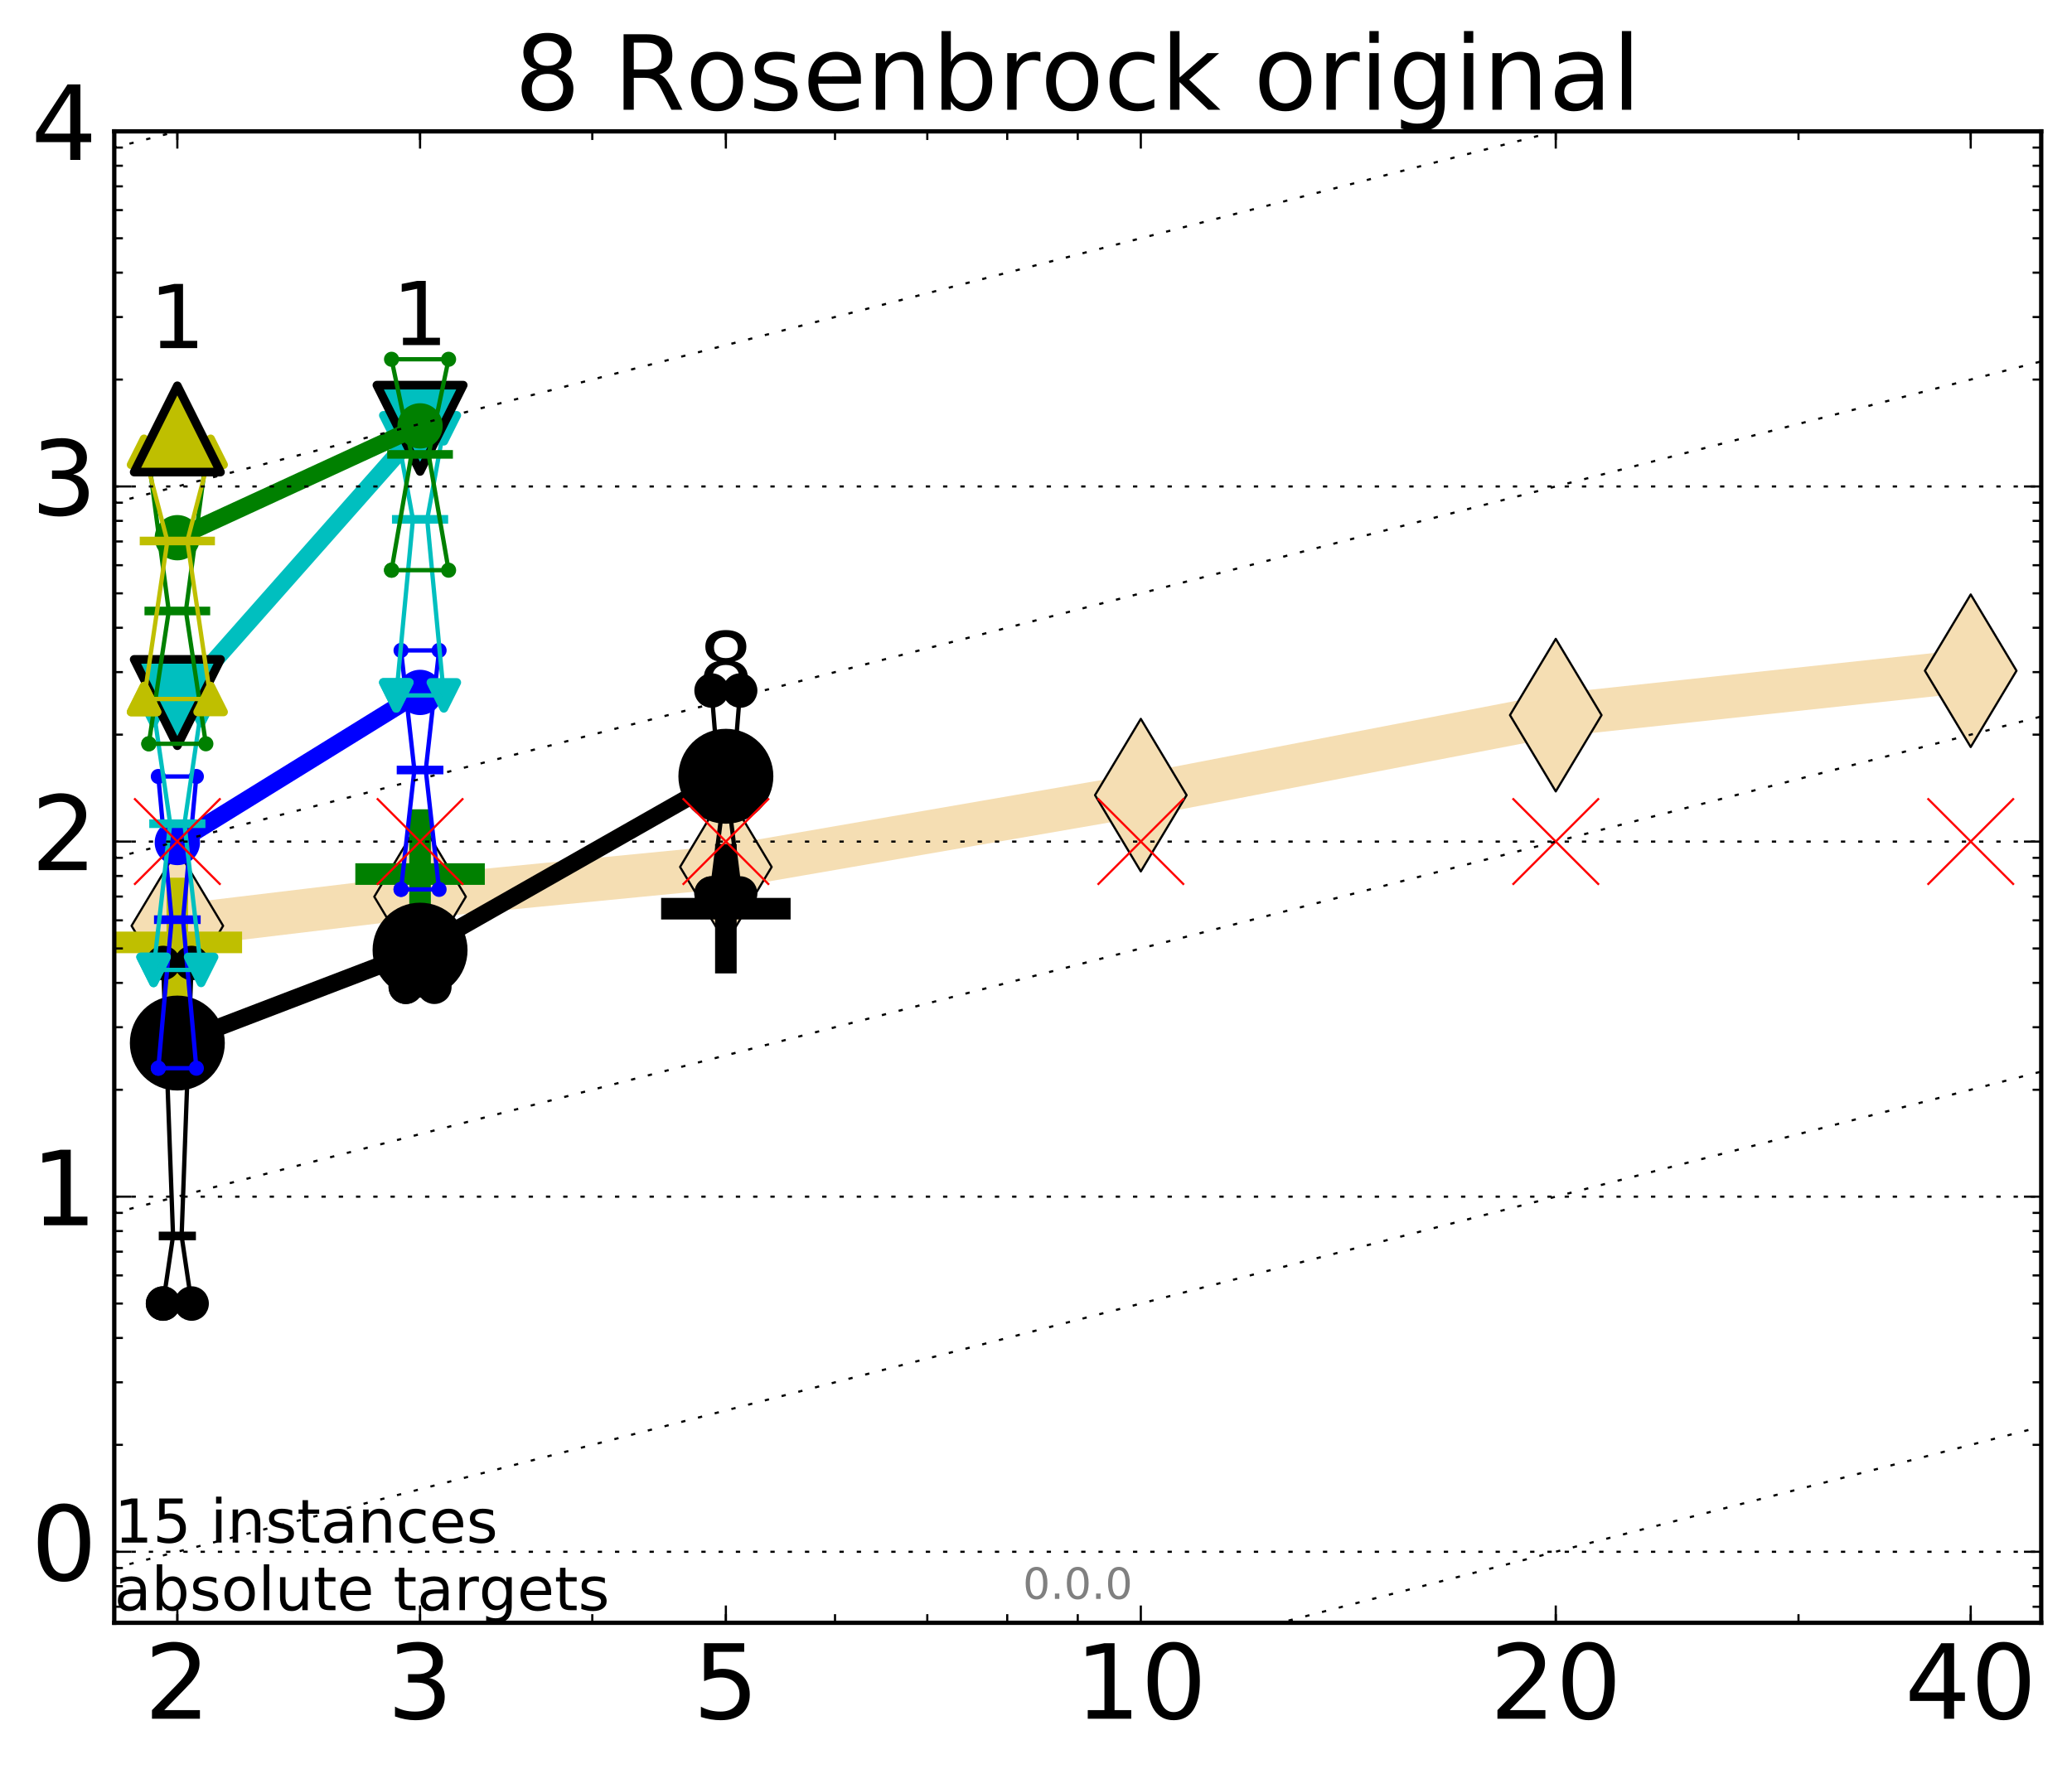 <?xml version="1.0" encoding="utf-8" standalone="no"?>
<!DOCTYPE svg PUBLIC "-//W3C//DTD SVG 1.1//EN"
  "http://www.w3.org/Graphics/SVG/1.1/DTD/svg11.dtd">
<!-- Created with matplotlib (http://matplotlib.org/) -->
<svg height="410pt" version="1.1" viewBox="0 0 480 410" width="480pt" xmlns="http://www.w3.org/2000/svg" xmlns:xlink="http://www.w3.org/1999/xlink">
 <defs>
  <style type="text/css">
*{stroke-linecap:butt;stroke-linejoin:round;stroke-miterlimit:100000;}
  </style>
 </defs>
 <g id="figure_1">
  <g id="patch_1">
   <path d="M 0 410.464 
L 480.07 410.464 
L 480.07 0 
L 0 0 
z
" style="fill:#ffffff;"/>
  </g>
  <g id="axes_1">
   <g id="patch_2">
    <path d="M 26.47 376.036 
L 472.87 376.036 
L 472.87 30.436 
L 26.47 30.436 
z
" style="fill:#ffffff;"/>
   </g>
   <g id="line2d_1">
    <path clip-path="url(#p515fa67195)" d="M 41.082 214.536 
L 97.312 207.788 
L 168.155 200.894 
L 264.282 184.253 
L 360.409 165.713 
L 456.536 155.428 
" style="fill:none;stroke:#f5deb3;stroke-linecap:square;stroke-width:10.0;"/>
    <defs>
     <path d="M -0 17.678 
L 10.607 0 
L 0 -17.678 
L -10.607 -0 
z
" id="m8e32dc4f18" style="stroke:#000000;stroke-linejoin:miter;stroke-width:0.5;"/>
    </defs>
    <g clip-path="url(#p515fa67195)">
     <use style="fill:#f5deb3;stroke:#000000;stroke-linejoin:miter;stroke-width:0.5;" x="41.082" xlink:href="#m8e32dc4f18" y="214.536"/>
     <use style="fill:#f5deb3;stroke:#000000;stroke-linejoin:miter;stroke-width:0.5;" x="97.312" xlink:href="#m8e32dc4f18" y="207.788"/>
     <use style="fill:#f5deb3;stroke:#000000;stroke-linejoin:miter;stroke-width:0.5;" x="168.155" xlink:href="#m8e32dc4f18" y="200.894"/>
     <use style="fill:#f5deb3;stroke:#000000;stroke-linejoin:miter;stroke-width:0.5;" x="264.282" xlink:href="#m8e32dc4f18" y="184.253"/>
     <use style="fill:#f5deb3;stroke:#000000;stroke-linejoin:miter;stroke-width:0.5;" x="360.409" xlink:href="#m8e32dc4f18" y="165.713"/>
     <use style="fill:#f5deb3;stroke:#000000;stroke-linejoin:miter;stroke-width:0.5;" x="456.536" xlink:href="#m8e32dc4f18" y="155.428"/>
    </g>
   </g>
   <g id="line2d_2">
    <defs>
     <path d="M -15 0 
L 15 0 
M 0 15 
L 0 -15 
" id="m08c48aeb79" style="stroke:#bfbf00;stroke-width:5.0;"/>
    </defs>
    <g clip-path="url(#p515fa67195)">
     <use style="fill:#bfbf00;stroke:#bfbf00;stroke-width:5.0;" x="41.082" xlink:href="#m08c48aeb79" y="218.377"/>
    </g>
   </g>
   <g id="line2d_3">
    <defs>
     <path d="M -15 0 
L 15 0 
M 0 15 
L 0 -15 
" id="m5baa2f8c9e" style="stroke:#008000;stroke-width:5.0;"/>
    </defs>
    <g clip-path="url(#p515fa67195)">
     <use style="fill:#008000;stroke:#008000;stroke-width:5.0;" x="97.312" xlink:href="#m5baa2f8c9e" y="202.538"/>
    </g>
   </g>
   <g id="line2d_4">
    <defs>
     <path d="M -15 0 
L 15 0 
M 0 15 
L 0 -15 
" id="mfda4a6abb2" style="stroke:#000000;stroke-width:5.0;"/>
    </defs>
    <g clip-path="url(#p515fa67195)">
     <use style="stroke:#000000;stroke-width:5.0;" x="168.155" xlink:href="#mfda4a6abb2" y="210.568"/>
    </g>
   </g>
   <g id="line2d_5">
    <path clip-path="url(#p515fa67195)" d="M 37.777 302.064 
L 40.09 286.402 
L 37.777 223.148 
L 44.386 223.148 
L 42.073 286.402 
L 44.386 302.064 
L 37.777 302.064 
" style="fill:none;stroke:#000000;stroke-linecap:square;"/>
    <defs>
     <path d="M 0 0 
C 0 0 0 0 0 0 
C 0 0 0 0 0 0 
C 0 0 0 0 0 0 
C 0 0 0 0 0 0 
C 0 0 0 0 0 0 
C 0 0 0 0 0 0 
C 0 0 0 0 0 0 
C 0 0 0 0 0 0 
z
" id="m62cf20ea29" style="stroke:#000000;stroke-width:2.0;"/>
    </defs>
    <g clip-path="url(#p515fa67195)">
     <use style="stroke:#000000;stroke-width:2.0;" x="37.777" xlink:href="#m62cf20ea29" y="302.064"/>
     <use style="stroke:#000000;stroke-width:2.0;" x="40.09" xlink:href="#m62cf20ea29" y="286.402"/>
     <use style="stroke:#000000;stroke-width:2.0;" x="37.777" xlink:href="#m62cf20ea29" y="223.148"/>
     <use style="stroke:#000000;stroke-width:2.0;" x="44.386" xlink:href="#m62cf20ea29" y="223.148"/>
     <use style="stroke:#000000;stroke-width:2.0;" x="42.073" xlink:href="#m62cf20ea29" y="286.402"/>
     <use style="stroke:#000000;stroke-width:2.0;" x="44.386" xlink:href="#m62cf20ea29" y="302.064"/>
     <use style="stroke:#000000;stroke-width:2.0;" x="37.777" xlink:href="#m62cf20ea29" y="302.064"/>
    </g>
   </g>
   <g id="line2d_6">
    <path clip-path="url(#p515fa67195)" d="M 37.777 302.064 
L 44.386 302.064 
L 44.386 223.148 
L 37.777 223.148 
L 37.777 302.064 
" style="fill:none;"/>
    <defs>
     <path d="M 0 3 
C 0.796 3 1.559 2.684 2.121 2.121 
C 2.684 1.559 3 0.796 3 0 
C 3 -0.796 2.684 -1.559 2.121 -2.121 
C 1.559 -2.684 0.796 -3 0 -3 
C -0.796 -3 -1.559 -2.684 -2.121 -2.121 
C -2.684 -1.559 -3 -0.796 -3 0 
C -3 0.796 -2.684 1.559 -2.121 2.121 
C -1.559 2.684 -0.796 3 0 3 
z
" id="m0528c012f2" style="stroke:#000000;stroke-width:2.0;"/>
    </defs>
    <g clip-path="url(#p515fa67195)">
     <use style="stroke:#000000;stroke-width:2.0;" x="37.777" xlink:href="#m0528c012f2" y="302.064"/>
     <use style="stroke:#000000;stroke-width:2.0;" x="44.386" xlink:href="#m0528c012f2" y="302.064"/>
     <use style="stroke:#000000;stroke-width:2.0;" x="44.386" xlink:href="#m0528c012f2" y="223.148"/>
     <use style="stroke:#000000;stroke-width:2.0;" x="37.777" xlink:href="#m0528c012f2" y="223.148"/>
     <use style="stroke:#000000;stroke-width:2.0;" x="37.777" xlink:href="#m0528c012f2" y="302.064"/>
    </g>
   </g>
   <g id="line2d_7">
    <path clip-path="url(#p515fa67195)" d="M 37.777 286.402 
L 44.386 286.402 
" style="fill:none;stroke:#000000;stroke-linecap:square;stroke-width:2.0;"/>
    <g clip-path="url(#p515fa67195)">
     <use style="stroke:#000000;stroke-width:2.0;" x="37.777" xlink:href="#m62cf20ea29" y="286.402"/>
     <use style="stroke:#000000;stroke-width:2.0;" x="44.386" xlink:href="#m62cf20ea29" y="286.402"/>
    </g>
   </g>
   <g id="line2d_8">
    <path clip-path="url(#p515fa67195)" d="M 94.008 228.657 
L 96.321 224.077 
L 94.008 214.269 
L 100.617 214.269 
L 98.304 224.077 
L 100.617 228.657 
L 94.008 228.657 
" style="fill:none;stroke:#000000;stroke-linecap:square;"/>
    <g clip-path="url(#p515fa67195)">
     <use style="stroke:#000000;stroke-width:2.0;" x="94.008" xlink:href="#m62cf20ea29" y="228.657"/>
     <use style="stroke:#000000;stroke-width:2.0;" x="96.321" xlink:href="#m62cf20ea29" y="224.077"/>
     <use style="stroke:#000000;stroke-width:2.0;" x="94.008" xlink:href="#m62cf20ea29" y="214.269"/>
     <use style="stroke:#000000;stroke-width:2.0;" x="100.617" xlink:href="#m62cf20ea29" y="214.269"/>
     <use style="stroke:#000000;stroke-width:2.0;" x="98.304" xlink:href="#m62cf20ea29" y="224.077"/>
     <use style="stroke:#000000;stroke-width:2.0;" x="100.617" xlink:href="#m62cf20ea29" y="228.657"/>
     <use style="stroke:#000000;stroke-width:2.0;" x="94.008" xlink:href="#m62cf20ea29" y="228.657"/>
    </g>
   </g>
   <g id="line2d_9">
    <path clip-path="url(#p515fa67195)" d="M 94.008 228.657 
L 100.617 228.657 
L 100.617 214.269 
L 94.008 214.269 
L 94.008 228.657 
" style="fill:none;"/>
    <g clip-path="url(#p515fa67195)">
     <use style="stroke:#000000;stroke-width:2.0;" x="94.008" xlink:href="#m0528c012f2" y="228.657"/>
     <use style="stroke:#000000;stroke-width:2.0;" x="100.617" xlink:href="#m0528c012f2" y="228.657"/>
     <use style="stroke:#000000;stroke-width:2.0;" x="100.617" xlink:href="#m0528c012f2" y="214.269"/>
     <use style="stroke:#000000;stroke-width:2.0;" x="94.008" xlink:href="#m0528c012f2" y="214.269"/>
     <use style="stroke:#000000;stroke-width:2.0;" x="94.008" xlink:href="#m0528c012f2" y="228.657"/>
    </g>
   </g>
   <g id="line2d_10">
    <path clip-path="url(#p515fa67195)" d="M 94.008 224.077 
L 100.617 224.077 
" style="fill:none;stroke:#000000;stroke-linecap:square;stroke-width:2.0;"/>
    <g clip-path="url(#p515fa67195)">
     <use style="stroke:#000000;stroke-width:2.0;" x="94.008" xlink:href="#m62cf20ea29" y="224.077"/>
     <use style="stroke:#000000;stroke-width:2.0;" x="100.617" xlink:href="#m62cf20ea29" y="224.077"/>
    </g>
   </g>
   <g id="line2d_11">
    <path clip-path="url(#p515fa67195)" d="M 164.85 207.046 
L 167.163 188.552 
L 164.85 160.019 
L 171.459 160.019 
L 169.146 188.552 
L 171.459 207.046 
L 164.85 207.046 
" style="fill:none;stroke:#000000;stroke-linecap:square;"/>
    <g clip-path="url(#p515fa67195)">
     <use style="stroke:#000000;stroke-width:2.0;" x="164.85" xlink:href="#m62cf20ea29" y="207.046"/>
     <use style="stroke:#000000;stroke-width:2.0;" x="167.163" xlink:href="#m62cf20ea29" y="188.552"/>
     <use style="stroke:#000000;stroke-width:2.0;" x="164.85" xlink:href="#m62cf20ea29" y="160.019"/>
     <use style="stroke:#000000;stroke-width:2.0;" x="171.459" xlink:href="#m62cf20ea29" y="160.019"/>
     <use style="stroke:#000000;stroke-width:2.0;" x="169.146" xlink:href="#m62cf20ea29" y="188.552"/>
     <use style="stroke:#000000;stroke-width:2.0;" x="171.459" xlink:href="#m62cf20ea29" y="207.046"/>
     <use style="stroke:#000000;stroke-width:2.0;" x="164.85" xlink:href="#m62cf20ea29" y="207.046"/>
    </g>
   </g>
   <g id="line2d_12">
    <path clip-path="url(#p515fa67195)" d="M 164.85 207.046 
L 171.459 207.046 
L 171.459 160.019 
L 164.85 160.019 
L 164.85 207.046 
" style="fill:none;"/>
    <g clip-path="url(#p515fa67195)">
     <use style="stroke:#000000;stroke-width:2.0;" x="164.85" xlink:href="#m0528c012f2" y="207.046"/>
     <use style="stroke:#000000;stroke-width:2.0;" x="171.459" xlink:href="#m0528c012f2" y="207.046"/>
     <use style="stroke:#000000;stroke-width:2.0;" x="171.459" xlink:href="#m0528c012f2" y="160.019"/>
     <use style="stroke:#000000;stroke-width:2.0;" x="164.85" xlink:href="#m0528c012f2" y="160.019"/>
     <use style="stroke:#000000;stroke-width:2.0;" x="164.85" xlink:href="#m0528c012f2" y="207.046"/>
    </g>
   </g>
   <g id="line2d_13">
    <path clip-path="url(#p515fa67195)" d="M 164.85 188.552 
L 171.459 188.552 
" style="fill:none;stroke:#000000;stroke-linecap:square;stroke-width:2.0;"/>
    <g clip-path="url(#p515fa67195)">
     <use style="stroke:#000000;stroke-width:2.0;" x="164.85" xlink:href="#m62cf20ea29" y="188.552"/>
     <use style="stroke:#000000;stroke-width:2.0;" x="171.459" xlink:href="#m62cf20ea29" y="188.552"/>
    </g>
   </g>
   <g id="line2d_14">
    <path clip-path="url(#p515fa67195)" d="M 41.082 241.704 
L 97.312 220.172 
" style="fill:none;stroke:#000000;stroke-linecap:square;stroke-width:4.0;"/>
    <g clip-path="url(#p515fa67195)">
     <use style="stroke:#000000;stroke-width:2.0;" x="41.082" xlink:href="#m62cf20ea29" y="241.704"/>
     <use style="stroke:#000000;stroke-width:2.0;" x="97.312" xlink:href="#m62cf20ea29" y="220.172"/>
    </g>
   </g>
   <g id="line2d_15">
    <path clip-path="url(#p515fa67195)" d="M 97.312 220.172 
L 168.155 179.88 
" style="fill:none;stroke:#000000;stroke-linecap:square;stroke-width:4.0;"/>
    <g clip-path="url(#p515fa67195)">
     <use style="stroke:#000000;stroke-width:2.0;" x="97.312" xlink:href="#m62cf20ea29" y="220.172"/>
     <use style="stroke:#000000;stroke-width:2.0;" x="168.155" xlink:href="#m62cf20ea29" y="179.88"/>
    </g>
   </g>
   <g id="line2d_16">
    <path clip-path="url(#p515fa67195)" d="M 41.082 241.704 
L 97.312 220.172 
L 168.155 179.88 
" style="fill:none;"/>
    <defs>
     <path d="M 0 10 
C 2.652 10 5.196 8.946 7.071 7.071 
C 8.946 5.196 10 2.652 10 0 
C 10 -2.652 8.946 -5.196 7.071 -7.071 
C 5.196 -8.946 2.652 -10 0 -10 
C -2.652 -10 -5.196 -8.946 -7.071 -7.071 
C -8.946 -5.196 -10 -2.652 -10 0 
C -10 2.652 -8.946 5.196 -7.071 7.071 
C -5.196 8.946 -2.652 10 0 10 
z
" id="m186b1efddd" style="stroke:#000000;stroke-width:2.0;"/>
    </defs>
    <g clip-path="url(#p515fa67195)">
     <use style="stroke:#000000;stroke-width:2.0;" x="41.082" xlink:href="#m186b1efddd" y="241.704"/>
     <use style="stroke:#000000;stroke-width:2.0;" x="97.312" xlink:href="#m186b1efddd" y="220.172"/>
     <use style="stroke:#000000;stroke-width:2.0;" x="168.155" xlink:href="#m186b1efddd" y="179.88"/>
    </g>
   </g>
   <g id="line2d_17">
    <path clip-path="url(#p515fa67195)" d="M 36.676 247.528 
L 39.76 213.114 
L 36.676 179.927 
L 45.488 179.927 
L 42.403 213.114 
L 45.488 247.528 
L 36.676 247.528 
" style="fill:none;stroke:#0000ff;stroke-linecap:square;"/>
    <defs>
     <path d="M 0 0 
C 0 0 0 0 0 0 
C 0 0 0 0 0 0 
C 0 0 0 0 0 0 
C 0 0 0 0 0 0 
C 0 0 0 0 0 0 
C 0 0 0 0 0 0 
C 0 0 0 0 0 0 
C 0 0 0 0 0 0 
z
" id="ma8f9b907d7" style="stroke:#0000ff;stroke-width:0.5;"/>
    </defs>
    <g clip-path="url(#p515fa67195)">
     <use style="fill:#0000ff;stroke:#0000ff;stroke-width:0.5;" x="36.676" xlink:href="#ma8f9b907d7" y="247.528"/>
     <use style="fill:#0000ff;stroke:#0000ff;stroke-width:0.5;" x="39.76" xlink:href="#ma8f9b907d7" y="213.114"/>
     <use style="fill:#0000ff;stroke:#0000ff;stroke-width:0.5;" x="36.676" xlink:href="#ma8f9b907d7" y="179.927"/>
     <use style="fill:#0000ff;stroke:#0000ff;stroke-width:0.5;" x="45.488" xlink:href="#ma8f9b907d7" y="179.927"/>
     <use style="fill:#0000ff;stroke:#0000ff;stroke-width:0.5;" x="42.403" xlink:href="#ma8f9b907d7" y="213.114"/>
     <use style="fill:#0000ff;stroke:#0000ff;stroke-width:0.5;" x="45.488" xlink:href="#ma8f9b907d7" y="247.528"/>
     <use style="fill:#0000ff;stroke:#0000ff;stroke-width:0.5;" x="36.676" xlink:href="#ma8f9b907d7" y="247.528"/>
    </g>
   </g>
   <g id="line2d_18">
    <path clip-path="url(#p515fa67195)" d="M 36.676 247.528 
L 45.488 247.528 
L 45.488 179.927 
L 36.676 179.927 
L 36.676 247.528 
" style="fill:none;"/>
    <defs>
     <path d="M 0 1.5 
C 0.398 1.5 0.779 1.342 1.061 1.061 
C 1.342 0.779 1.5 0.398 1.5 0 
C 1.5 -0.398 1.342 -0.779 1.061 -1.061 
C 0.779 -1.342 0.398 -1.5 0 -1.5 
C -0.398 -1.5 -0.779 -1.342 -1.061 -1.061 
C -1.342 -0.779 -1.5 -0.398 -1.5 0 
C -1.5 0.398 -1.342 0.779 -1.061 1.061 
C -0.779 1.342 -0.398 1.5 0 1.5 
z
" id="m77035df948" style="stroke:#0000ff;stroke-width:0.5;"/>
    </defs>
    <g clip-path="url(#p515fa67195)">
     <use style="fill:#0000ff;stroke:#0000ff;stroke-width:0.5;" x="36.676" xlink:href="#m77035df948" y="247.528"/>
     <use style="fill:#0000ff;stroke:#0000ff;stroke-width:0.5;" x="45.488" xlink:href="#m77035df948" y="247.528"/>
     <use style="fill:#0000ff;stroke:#0000ff;stroke-width:0.5;" x="45.488" xlink:href="#m77035df948" y="179.927"/>
     <use style="fill:#0000ff;stroke:#0000ff;stroke-width:0.5;" x="36.676" xlink:href="#m77035df948" y="179.927"/>
     <use style="fill:#0000ff;stroke:#0000ff;stroke-width:0.5;" x="36.676" xlink:href="#m77035df948" y="247.528"/>
    </g>
   </g>
   <g id="line2d_19">
    <path clip-path="url(#p515fa67195)" d="M 36.676 213.114 
L 45.488 213.114 
" style="fill:none;stroke:#0000ff;stroke-linecap:square;stroke-width:2.0;"/>
    <g clip-path="url(#p515fa67195)">
     <use style="fill:#0000ff;stroke:#0000ff;stroke-width:0.5;" x="36.676" xlink:href="#ma8f9b907d7" y="213.114"/>
     <use style="fill:#0000ff;stroke:#0000ff;stroke-width:0.5;" x="45.488" xlink:href="#ma8f9b907d7" y="213.114"/>
    </g>
   </g>
   <g id="line2d_20">
    <path clip-path="url(#p515fa67195)" d="M 92.906 206.091 
L 95.991 178.436 
L 92.906 150.718 
L 101.718 150.718 
L 98.634 178.436 
L 101.718 206.091 
L 92.906 206.091 
" style="fill:none;stroke:#0000ff;stroke-linecap:square;"/>
    <g clip-path="url(#p515fa67195)">
     <use style="fill:#0000ff;stroke:#0000ff;stroke-width:0.5;" x="92.906" xlink:href="#ma8f9b907d7" y="206.091"/>
     <use style="fill:#0000ff;stroke:#0000ff;stroke-width:0.5;" x="95.991" xlink:href="#ma8f9b907d7" y="178.436"/>
     <use style="fill:#0000ff;stroke:#0000ff;stroke-width:0.5;" x="92.906" xlink:href="#ma8f9b907d7" y="150.718"/>
     <use style="fill:#0000ff;stroke:#0000ff;stroke-width:0.5;" x="101.718" xlink:href="#ma8f9b907d7" y="150.718"/>
     <use style="fill:#0000ff;stroke:#0000ff;stroke-width:0.5;" x="98.634" xlink:href="#ma8f9b907d7" y="178.436"/>
     <use style="fill:#0000ff;stroke:#0000ff;stroke-width:0.5;" x="101.718" xlink:href="#ma8f9b907d7" y="206.091"/>
     <use style="fill:#0000ff;stroke:#0000ff;stroke-width:0.5;" x="92.906" xlink:href="#ma8f9b907d7" y="206.091"/>
    </g>
   </g>
   <g id="line2d_21">
    <path clip-path="url(#p515fa67195)" d="M 92.906 206.091 
L 101.718 206.091 
L 101.718 150.718 
L 92.906 150.718 
L 92.906 206.091 
" style="fill:none;"/>
    <g clip-path="url(#p515fa67195)">
     <use style="fill:#0000ff;stroke:#0000ff;stroke-width:0.5;" x="92.906" xlink:href="#m77035df948" y="206.091"/>
     <use style="fill:#0000ff;stroke:#0000ff;stroke-width:0.5;" x="101.718" xlink:href="#m77035df948" y="206.091"/>
     <use style="fill:#0000ff;stroke:#0000ff;stroke-width:0.5;" x="101.718" xlink:href="#m77035df948" y="150.718"/>
     <use style="fill:#0000ff;stroke:#0000ff;stroke-width:0.5;" x="92.906" xlink:href="#m77035df948" y="150.718"/>
     <use style="fill:#0000ff;stroke:#0000ff;stroke-width:0.5;" x="92.906" xlink:href="#m77035df948" y="206.091"/>
    </g>
   </g>
   <g id="line2d_22">
    <path clip-path="url(#p515fa67195)" d="M 92.906 178.436 
L 101.718 178.436 
" style="fill:none;stroke:#0000ff;stroke-linecap:square;stroke-width:2.0;"/>
    <g clip-path="url(#p515fa67195)">
     <use style="fill:#0000ff;stroke:#0000ff;stroke-width:0.5;" x="92.906" xlink:href="#ma8f9b907d7" y="178.436"/>
     <use style="fill:#0000ff;stroke:#0000ff;stroke-width:0.5;" x="101.718" xlink:href="#ma8f9b907d7" y="178.436"/>
    </g>
   </g>
   <g id="line2d_23">
    <path clip-path="url(#p515fa67195)" d="M 41.082 195.227 
L 97.312 160.451 
" style="fill:none;stroke:#0000ff;stroke-linecap:square;stroke-width:4.0;"/>
    <g clip-path="url(#p515fa67195)">
     <use style="fill:#0000ff;stroke:#0000ff;stroke-width:0.5;" x="41.082" xlink:href="#ma8f9b907d7" y="195.227"/>
     <use style="fill:#0000ff;stroke:#0000ff;stroke-width:0.5;" x="97.312" xlink:href="#ma8f9b907d7" y="160.451"/>
    </g>
   </g>
   <g id="line2d_24">
    <path clip-path="url(#p515fa67195)" d="M 41.082 195.227 
L 97.312 160.451 
" style="fill:none;"/>
    <defs>
     <path d="M 0 5 
C 1.326 5 2.598 4.473 3.536 3.536 
C 4.473 2.598 5 1.326 5 0 
C 5 -1.326 4.473 -2.598 3.536 -3.536 
C 2.598 -4.473 1.326 -5 0 -5 
C -1.326 -5 -2.598 -4.473 -3.536 -3.536 
C -4.473 -2.598 -5 -1.326 -5 0 
C -5 1.326 -4.473 2.598 -3.536 3.536 
C -2.598 4.473 -1.326 5 0 5 
z
" id="m03d76e3f1b" style="stroke:#0000ff;stroke-width:0.5;"/>
    </defs>
    <g clip-path="url(#p515fa67195)">
     <use style="fill:#0000ff;stroke:#0000ff;stroke-width:0.5;" x="41.082" xlink:href="#m03d76e3f1b" y="195.227"/>
     <use style="fill:#0000ff;stroke:#0000ff;stroke-width:0.5;" x="97.312" xlink:href="#m03d76e3f1b" y="160.451"/>
    </g>
   </g>
   <g id="line2d_25">
    <path clip-path="url(#p515fa67195)" d="M 35.574 224.755 
L 39.429 190.878 
L 35.574 164.55 
L 46.589 164.55 
L 42.734 190.878 
L 46.589 224.755 
L 35.574 224.755 
" style="fill:none;stroke:#00bfbf;stroke-linecap:square;"/>
    <defs>
     <path d="M 0 0 
L 0 0 
L 0 0 
z
" id="m65cf2db7f8" style="stroke:#00bfbf;stroke-linejoin:miter;stroke-width:2.0;"/>
    </defs>
    <g clip-path="url(#p515fa67195)">
     <use style="fill:#00bfbf;stroke:#00bfbf;stroke-linejoin:miter;stroke-width:2.0;" x="35.574" xlink:href="#m65cf2db7f8" y="224.755"/>
     <use style="fill:#00bfbf;stroke:#00bfbf;stroke-linejoin:miter;stroke-width:2.0;" x="39.429" xlink:href="#m65cf2db7f8" y="190.878"/>
     <use style="fill:#00bfbf;stroke:#00bfbf;stroke-linejoin:miter;stroke-width:2.0;" x="35.574" xlink:href="#m65cf2db7f8" y="164.55"/>
     <use style="fill:#00bfbf;stroke:#00bfbf;stroke-linejoin:miter;stroke-width:2.0;" x="46.589" xlink:href="#m65cf2db7f8" y="164.55"/>
     <use style="fill:#00bfbf;stroke:#00bfbf;stroke-linejoin:miter;stroke-width:2.0;" x="42.734" xlink:href="#m65cf2db7f8" y="190.878"/>
     <use style="fill:#00bfbf;stroke:#00bfbf;stroke-linejoin:miter;stroke-width:2.0;" x="46.589" xlink:href="#m65cf2db7f8" y="224.755"/>
     <use style="fill:#00bfbf;stroke:#00bfbf;stroke-linejoin:miter;stroke-width:2.0;" x="35.574" xlink:href="#m65cf2db7f8" y="224.755"/>
    </g>
   </g>
   <g id="line2d_26">
    <path clip-path="url(#p515fa67195)" d="M 35.574 224.755 
L 46.589 224.755 
L 46.589 164.55 
L 35.574 164.55 
L 35.574 224.755 
" style="fill:none;"/>
    <defs>
     <path d="M -0 3 
L 3 -3 
L -3 -3 
z
" id="m9098812014" style="stroke:#00bfbf;stroke-linejoin:miter;stroke-width:2.0;"/>
    </defs>
    <g clip-path="url(#p515fa67195)">
     <use style="fill:#00bfbf;stroke:#00bfbf;stroke-linejoin:miter;stroke-width:2.0;" x="35.574" xlink:href="#m9098812014" y="224.755"/>
     <use style="fill:#00bfbf;stroke:#00bfbf;stroke-linejoin:miter;stroke-width:2.0;" x="46.589" xlink:href="#m9098812014" y="224.755"/>
     <use style="fill:#00bfbf;stroke:#00bfbf;stroke-linejoin:miter;stroke-width:2.0;" x="46.589" xlink:href="#m9098812014" y="164.55"/>
     <use style="fill:#00bfbf;stroke:#00bfbf;stroke-linejoin:miter;stroke-width:2.0;" x="35.574" xlink:href="#m9098812014" y="164.55"/>
     <use style="fill:#00bfbf;stroke:#00bfbf;stroke-linejoin:miter;stroke-width:2.0;" x="35.574" xlink:href="#m9098812014" y="224.755"/>
    </g>
   </g>
   <g id="line2d_27">
    <path clip-path="url(#p515fa67195)" d="M 35.574 190.878 
L 46.589 190.878 
" style="fill:none;stroke:#00bfbf;stroke-linecap:square;stroke-width:2.0;"/>
    <g clip-path="url(#p515fa67195)">
     <use style="fill:#00bfbf;stroke:#00bfbf;stroke-linejoin:miter;stroke-width:2.0;" x="35.574" xlink:href="#m65cf2db7f8" y="190.878"/>
     <use style="fill:#00bfbf;stroke:#00bfbf;stroke-linejoin:miter;stroke-width:2.0;" x="46.589" xlink:href="#m65cf2db7f8" y="190.878"/>
    </g>
   </g>
   <g id="line2d_28">
    <path clip-path="url(#p515fa67195)" d="M 91.805 161.137 
L 95.66 120.341 
L 91.805 99.247 
L 102.82 99.247 
L 98.965 120.341 
L 102.82 161.137 
L 91.805 161.137 
" style="fill:none;stroke:#00bfbf;stroke-linecap:square;"/>
    <g clip-path="url(#p515fa67195)">
     <use style="fill:#00bfbf;stroke:#00bfbf;stroke-linejoin:miter;stroke-width:2.0;" x="91.805" xlink:href="#m65cf2db7f8" y="161.137"/>
     <use style="fill:#00bfbf;stroke:#00bfbf;stroke-linejoin:miter;stroke-width:2.0;" x="95.66" xlink:href="#m65cf2db7f8" y="120.341"/>
     <use style="fill:#00bfbf;stroke:#00bfbf;stroke-linejoin:miter;stroke-width:2.0;" x="91.805" xlink:href="#m65cf2db7f8" y="99.247"/>
     <use style="fill:#00bfbf;stroke:#00bfbf;stroke-linejoin:miter;stroke-width:2.0;" x="102.82" xlink:href="#m65cf2db7f8" y="99.247"/>
     <use style="fill:#00bfbf;stroke:#00bfbf;stroke-linejoin:miter;stroke-width:2.0;" x="98.965" xlink:href="#m65cf2db7f8" y="120.341"/>
     <use style="fill:#00bfbf;stroke:#00bfbf;stroke-linejoin:miter;stroke-width:2.0;" x="102.82" xlink:href="#m65cf2db7f8" y="161.137"/>
     <use style="fill:#00bfbf;stroke:#00bfbf;stroke-linejoin:miter;stroke-width:2.0;" x="91.805" xlink:href="#m65cf2db7f8" y="161.137"/>
    </g>
   </g>
   <g id="line2d_29">
    <path clip-path="url(#p515fa67195)" d="M 91.805 161.137 
L 102.82 161.137 
L 102.82 99.247 
L 91.805 99.247 
L 91.805 161.137 
" style="fill:none;"/>
    <g clip-path="url(#p515fa67195)">
     <use style="fill:#00bfbf;stroke:#00bfbf;stroke-linejoin:miter;stroke-width:2.0;" x="91.805" xlink:href="#m9098812014" y="161.137"/>
     <use style="fill:#00bfbf;stroke:#00bfbf;stroke-linejoin:miter;stroke-width:2.0;" x="102.82" xlink:href="#m9098812014" y="161.137"/>
     <use style="fill:#00bfbf;stroke:#00bfbf;stroke-linejoin:miter;stroke-width:2.0;" x="102.82" xlink:href="#m9098812014" y="99.247"/>
     <use style="fill:#00bfbf;stroke:#00bfbf;stroke-linejoin:miter;stroke-width:2.0;" x="91.805" xlink:href="#m9098812014" y="99.247"/>
     <use style="fill:#00bfbf;stroke:#00bfbf;stroke-linejoin:miter;stroke-width:2.0;" x="91.805" xlink:href="#m9098812014" y="161.137"/>
    </g>
   </g>
   <g id="line2d_30">
    <path clip-path="url(#p515fa67195)" d="M 91.805 120.341 
L 102.82 120.341 
" style="fill:none;stroke:#00bfbf;stroke-linecap:square;stroke-width:2.0;"/>
    <g clip-path="url(#p515fa67195)">
     <use style="fill:#00bfbf;stroke:#00bfbf;stroke-linejoin:miter;stroke-width:2.0;" x="91.805" xlink:href="#m65cf2db7f8" y="120.341"/>
     <use style="fill:#00bfbf;stroke:#00bfbf;stroke-linejoin:miter;stroke-width:2.0;" x="102.82" xlink:href="#m65cf2db7f8" y="120.341"/>
    </g>
   </g>
   <g id="line2d_31">
    <path clip-path="url(#p515fa67195)" d="M 41.082 162.796 
L 97.312 99.247 
" style="fill:none;stroke:#00bfbf;stroke-linecap:square;stroke-width:4.0;"/>
    <defs>
     <path d="M 0 0 
L 0 0 
L 0 0 
z
" id="ma587f56544" style="stroke:#000000;stroke-linejoin:miter;stroke-width:2.0;"/>
    </defs>
    <g clip-path="url(#p515fa67195)">
     <use style="fill:#00bfbf;stroke:#000000;stroke-linejoin:miter;stroke-width:2.0;" x="41.082" xlink:href="#ma587f56544" y="162.796"/>
     <use style="fill:#00bfbf;stroke:#000000;stroke-linejoin:miter;stroke-width:2.0;" x="97.312" xlink:href="#ma587f56544" y="99.247"/>
    </g>
   </g>
   <g id="line2d_32">
    <path clip-path="url(#p515fa67195)" d="M 41.082 162.796 
L 97.312 99.247 
" style="fill:none;"/>
    <defs>
     <path d="M -0 10 
L 10 -10 
L -10 -10 
z
" id="mc06c578b69" style="stroke:#000000;stroke-linejoin:miter;stroke-width:2.0;"/>
    </defs>
    <g clip-path="url(#p515fa67195)">
     <use style="fill:#00bfbf;stroke:#000000;stroke-linejoin:miter;stroke-width:2.0;" x="41.082" xlink:href="#mc06c578b69" y="162.796"/>
     <use style="fill:#00bfbf;stroke:#000000;stroke-linejoin:miter;stroke-width:2.0;" x="97.312" xlink:href="#mc06c578b69" y="99.247"/>
    </g>
   </g>
   <g id="line2d_33">
    <path clip-path="url(#p515fa67195)" d="M 34.473 172.354 
L 39.099 141.577 
L 34.473 106.551 
L 47.691 106.551 
L 43.064 141.577 
L 47.691 172.354 
L 34.473 172.354 
" style="fill:none;stroke:#008000;stroke-linecap:square;"/>
    <defs>
     <path d="M 0 0 
C 0 0 0 0 0 0 
C 0 0 0 0 0 0 
C 0 0 0 0 0 0 
C 0 0 0 0 0 0 
C 0 0 0 0 0 0 
C 0 0 0 0 0 0 
C 0 0 0 0 0 0 
C 0 0 0 0 0 0 
z
" id="m9f9d6f24e8" style="stroke:#008000;stroke-width:0.5;"/>
    </defs>
    <g clip-path="url(#p515fa67195)">
     <use style="fill:#008000;stroke:#008000;stroke-width:0.5;" x="34.473" xlink:href="#m9f9d6f24e8" y="172.354"/>
     <use style="fill:#008000;stroke:#008000;stroke-width:0.5;" x="39.099" xlink:href="#m9f9d6f24e8" y="141.577"/>
     <use style="fill:#008000;stroke:#008000;stroke-width:0.5;" x="34.473" xlink:href="#m9f9d6f24e8" y="106.551"/>
     <use style="fill:#008000;stroke:#008000;stroke-width:0.5;" x="47.691" xlink:href="#m9f9d6f24e8" y="106.551"/>
     <use style="fill:#008000;stroke:#008000;stroke-width:0.5;" x="43.064" xlink:href="#m9f9d6f24e8" y="141.577"/>
     <use style="fill:#008000;stroke:#008000;stroke-width:0.5;" x="47.691" xlink:href="#m9f9d6f24e8" y="172.354"/>
     <use style="fill:#008000;stroke:#008000;stroke-width:0.5;" x="34.473" xlink:href="#m9f9d6f24e8" y="172.354"/>
    </g>
   </g>
   <g id="line2d_34">
    <path clip-path="url(#p515fa67195)" d="M 34.473 172.354 
L 47.691 172.354 
L 47.691 106.551 
L 34.473 106.551 
L 34.473 172.354 
" style="fill:none;"/>
    <defs>
     <path d="M 0 1.5 
C 0.398 1.5 0.779 1.342 1.061 1.061 
C 1.342 0.779 1.5 0.398 1.5 0 
C 1.5 -0.398 1.342 -0.779 1.061 -1.061 
C 0.779 -1.342 0.398 -1.5 0 -1.5 
C -0.398 -1.5 -0.779 -1.342 -1.061 -1.061 
C -1.342 -0.779 -1.5 -0.398 -1.5 0 
C -1.5 0.398 -1.342 0.779 -1.061 1.061 
C -0.779 1.342 -0.398 1.5 0 1.5 
z
" id="mb8b732bbbe" style="stroke:#008000;stroke-width:0.5;"/>
    </defs>
    <g clip-path="url(#p515fa67195)">
     <use style="fill:#008000;stroke:#008000;stroke-width:0.5;" x="34.473" xlink:href="#mb8b732bbbe" y="172.354"/>
     <use style="fill:#008000;stroke:#008000;stroke-width:0.5;" x="47.691" xlink:href="#mb8b732bbbe" y="172.354"/>
     <use style="fill:#008000;stroke:#008000;stroke-width:0.5;" x="47.691" xlink:href="#mb8b732bbbe" y="106.551"/>
     <use style="fill:#008000;stroke:#008000;stroke-width:0.5;" x="34.473" xlink:href="#mb8b732bbbe" y="106.551"/>
     <use style="fill:#008000;stroke:#008000;stroke-width:0.5;" x="34.473" xlink:href="#mb8b732bbbe" y="172.354"/>
    </g>
   </g>
   <g id="line2d_35">
    <path clip-path="url(#p515fa67195)" d="M 34.473 141.577 
L 47.691 141.577 
" style="fill:none;stroke:#008000;stroke-linecap:square;stroke-width:2.0;"/>
    <g clip-path="url(#p515fa67195)">
     <use style="fill:#008000;stroke:#008000;stroke-width:0.5;" x="34.473" xlink:href="#m9f9d6f24e8" y="141.577"/>
     <use style="fill:#008000;stroke:#008000;stroke-width:0.5;" x="47.691" xlink:href="#m9f9d6f24e8" y="141.577"/>
    </g>
   </g>
   <g id="line2d_36">
    <path clip-path="url(#p515fa67195)" d="M 90.703 132.127 
L 95.33 105.295 
L 90.703 83.253 
L 103.921 83.253 
L 99.295 105.295 
L 103.921 132.127 
L 90.703 132.127 
" style="fill:none;stroke:#008000;stroke-linecap:square;"/>
    <g clip-path="url(#p515fa67195)">
     <use style="fill:#008000;stroke:#008000;stroke-width:0.5;" x="90.703" xlink:href="#m9f9d6f24e8" y="132.127"/>
     <use style="fill:#008000;stroke:#008000;stroke-width:0.5;" x="95.33" xlink:href="#m9f9d6f24e8" y="105.295"/>
     <use style="fill:#008000;stroke:#008000;stroke-width:0.5;" x="90.703" xlink:href="#m9f9d6f24e8" y="83.253"/>
     <use style="fill:#008000;stroke:#008000;stroke-width:0.5;" x="103.921" xlink:href="#m9f9d6f24e8" y="83.253"/>
     <use style="fill:#008000;stroke:#008000;stroke-width:0.5;" x="99.295" xlink:href="#m9f9d6f24e8" y="105.295"/>
     <use style="fill:#008000;stroke:#008000;stroke-width:0.5;" x="103.921" xlink:href="#m9f9d6f24e8" y="132.127"/>
     <use style="fill:#008000;stroke:#008000;stroke-width:0.5;" x="90.703" xlink:href="#m9f9d6f24e8" y="132.127"/>
    </g>
   </g>
   <g id="line2d_37">
    <path clip-path="url(#p515fa67195)" d="M 90.703 132.127 
L 103.921 132.127 
L 103.921 83.253 
L 90.703 83.253 
L 90.703 132.127 
" style="fill:none;"/>
    <g clip-path="url(#p515fa67195)">
     <use style="fill:#008000;stroke:#008000;stroke-width:0.5;" x="90.703" xlink:href="#mb8b732bbbe" y="132.127"/>
     <use style="fill:#008000;stroke:#008000;stroke-width:0.5;" x="103.921" xlink:href="#mb8b732bbbe" y="132.127"/>
     <use style="fill:#008000;stroke:#008000;stroke-width:0.5;" x="103.921" xlink:href="#mb8b732bbbe" y="83.253"/>
     <use style="fill:#008000;stroke:#008000;stroke-width:0.5;" x="90.703" xlink:href="#mb8b732bbbe" y="83.253"/>
     <use style="fill:#008000;stroke:#008000;stroke-width:0.5;" x="90.703" xlink:href="#mb8b732bbbe" y="132.127"/>
    </g>
   </g>
   <g id="line2d_38">
    <path clip-path="url(#p515fa67195)" d="M 90.703 105.295 
L 103.921 105.295 
" style="fill:none;stroke:#008000;stroke-linecap:square;stroke-width:2.0;"/>
    <g clip-path="url(#p515fa67195)">
     <use style="fill:#008000;stroke:#008000;stroke-width:0.5;" x="90.703" xlink:href="#m9f9d6f24e8" y="105.295"/>
     <use style="fill:#008000;stroke:#008000;stroke-width:0.5;" x="103.921" xlink:href="#m9f9d6f24e8" y="105.295"/>
    </g>
   </g>
   <g id="line2d_39">
    <path clip-path="url(#p515fa67195)" d="M 41.082 124.598 
L 97.312 98.688 
" style="fill:none;stroke:#008000;stroke-linecap:square;stroke-width:4.0;"/>
    <g clip-path="url(#p515fa67195)">
     <use style="fill:#008000;stroke:#008000;stroke-width:0.5;" x="41.082" xlink:href="#m9f9d6f24e8" y="124.598"/>
     <use style="fill:#008000;stroke:#008000;stroke-width:0.5;" x="97.312" xlink:href="#m9f9d6f24e8" y="98.688"/>
    </g>
   </g>
   <g id="line2d_40">
    <path clip-path="url(#p515fa67195)" d="M 41.082 124.598 
L 97.312 98.688 
" style="fill:none;"/>
    <defs>
     <path d="M 0 5 
C 1.326 5 2.598 4.473 3.536 3.536 
C 4.473 2.598 5 1.326 5 0 
C 5 -1.326 4.473 -2.598 3.536 -3.536 
C 2.598 -4.473 1.326 -5 0 -5 
C -1.326 -5 -2.598 -4.473 -3.536 -3.536 
C -4.473 -2.598 -5 -1.326 -5 0 
C -5 1.326 -4.473 2.598 -3.536 3.536 
C -2.598 4.473 -1.326 5 0 5 
z
" id="mbd3a006268" style="stroke:#008000;stroke-width:0.5;"/>
    </defs>
    <g clip-path="url(#p515fa67195)">
     <use style="fill:#008000;stroke:#008000;stroke-width:0.5;" x="41.082" xlink:href="#mbd3a006268" y="124.598"/>
     <use style="fill:#008000;stroke:#008000;stroke-width:0.5;" x="97.312" xlink:href="#mbd3a006268" y="98.688"/>
    </g>
   </g>
   <g id="line2d_41">
    <path clip-path="url(#p515fa67195)" d="M 33.371 161.978 
L 38.768 125.366 
L 33.371 104.691 
L 48.792 104.691 
L 43.395 125.366 
L 48.792 161.978 
L 33.371 161.978 
" style="fill:none;stroke:#bfbf00;stroke-linecap:square;"/>
    <defs>
     <path d="M 0 0 
L 0 0 
L 0 0 
z
" id="m8227cb44d9" style="stroke:#bfbf00;stroke-linejoin:miter;stroke-width:2.0;"/>
    </defs>
    <g clip-path="url(#p515fa67195)">
     <use style="fill:#bfbf00;stroke:#bfbf00;stroke-linejoin:miter;stroke-width:2.0;" x="33.371" xlink:href="#m8227cb44d9" y="161.978"/>
     <use style="fill:#bfbf00;stroke:#bfbf00;stroke-linejoin:miter;stroke-width:2.0;" x="38.768" xlink:href="#m8227cb44d9" y="125.366"/>
     <use style="fill:#bfbf00;stroke:#bfbf00;stroke-linejoin:miter;stroke-width:2.0;" x="33.371" xlink:href="#m8227cb44d9" y="104.691"/>
     <use style="fill:#bfbf00;stroke:#bfbf00;stroke-linejoin:miter;stroke-width:2.0;" x="48.792" xlink:href="#m8227cb44d9" y="104.691"/>
     <use style="fill:#bfbf00;stroke:#bfbf00;stroke-linejoin:miter;stroke-width:2.0;" x="43.395" xlink:href="#m8227cb44d9" y="125.366"/>
     <use style="fill:#bfbf00;stroke:#bfbf00;stroke-linejoin:miter;stroke-width:2.0;" x="48.792" xlink:href="#m8227cb44d9" y="161.978"/>
     <use style="fill:#bfbf00;stroke:#bfbf00;stroke-linejoin:miter;stroke-width:2.0;" x="33.371" xlink:href="#m8227cb44d9" y="161.978"/>
    </g>
   </g>
   <g id="line2d_42">
    <path clip-path="url(#p515fa67195)" d="M 33.371 161.978 
L 48.792 161.978 
L 48.792 104.691 
L 33.371 104.691 
L 33.371 161.978 
" style="fill:none;"/>
    <defs>
     <path d="M 0 -3 
L -3 3 
L 3 3 
z
" id="m2c37113f98" style="stroke:#bfbf00;stroke-linejoin:miter;stroke-width:2.0;"/>
    </defs>
    <g clip-path="url(#p515fa67195)">
     <use style="fill:#bfbf00;stroke:#bfbf00;stroke-linejoin:miter;stroke-width:2.0;" x="33.371" xlink:href="#m2c37113f98" y="161.978"/>
     <use style="fill:#bfbf00;stroke:#bfbf00;stroke-linejoin:miter;stroke-width:2.0;" x="48.792" xlink:href="#m2c37113f98" y="161.978"/>
     <use style="fill:#bfbf00;stroke:#bfbf00;stroke-linejoin:miter;stroke-width:2.0;" x="48.792" xlink:href="#m2c37113f98" y="104.691"/>
     <use style="fill:#bfbf00;stroke:#bfbf00;stroke-linejoin:miter;stroke-width:2.0;" x="33.371" xlink:href="#m2c37113f98" y="104.691"/>
     <use style="fill:#bfbf00;stroke:#bfbf00;stroke-linejoin:miter;stroke-width:2.0;" x="33.371" xlink:href="#m2c37113f98" y="161.978"/>
    </g>
   </g>
   <g id="line2d_43">
    <path clip-path="url(#p515fa67195)" d="M 33.371 125.366 
L 48.792 125.366 
" style="fill:none;stroke:#bfbf00;stroke-linecap:square;stroke-width:2.0;"/>
    <g clip-path="url(#p515fa67195)">
     <use style="fill:#bfbf00;stroke:#bfbf00;stroke-linejoin:miter;stroke-width:2.0;" x="33.371" xlink:href="#m8227cb44d9" y="125.366"/>
     <use style="fill:#bfbf00;stroke:#bfbf00;stroke-linejoin:miter;stroke-width:2.0;" x="48.792" xlink:href="#m8227cb44d9" y="125.366"/>
    </g>
   </g>
   <g id="line2d_44">
    <path clip-path="url(#p515fa67195)" d="M 41.082 99.394 
" style="fill:none;"/>
    <defs>
     <path d="M 0 -10 
L -10 10 
L 10 10 
z
" id="mceaf2ba176" style="stroke:#000000;stroke-linejoin:miter;stroke-width:2.0;"/>
    </defs>
    <g clip-path="url(#p515fa67195)">
     <use style="fill:#bfbf00;stroke:#000000;stroke-linejoin:miter;stroke-width:2.0;" x="41.082" xlink:href="#mceaf2ba176" y="99.394"/>
    </g>
   </g>
   <g id="line2d_45"/>
   <g id="line2d_46"/>
   <g id="line2d_47"/>
   <g id="line2d_48"/>
   <g id="line2d_49"/>
   <g id="line2d_50"/>
   <g id="line2d_51"/>
   <g id="line2d_52">
    <defs>
     <path d="M -10 10 
L 10 -10 
M -10 -10 
L 10 10 
" id="m214a71e8c0" style="stroke:#ff0000;stroke-width:0.5;"/>
    </defs>
    <g clip-path="url(#p515fa67195)">
     <use style="fill:#ff0000;stroke:#ff0000;stroke-width:0.5;" x="41.082" xlink:href="#m214a71e8c0" y="195.008"/>
     <use style="fill:#ff0000;stroke:#ff0000;stroke-width:0.5;" x="97.312" xlink:href="#m214a71e8c0" y="195.008"/>
     <use style="fill:#ff0000;stroke:#ff0000;stroke-width:0.5;" x="168.155" xlink:href="#m214a71e8c0" y="195.008"/>
     <use style="fill:#ff0000;stroke:#ff0000;stroke-width:0.5;" x="264.282" xlink:href="#m214a71e8c0" y="195.008"/>
     <use style="fill:#ff0000;stroke:#ff0000;stroke-width:0.5;" x="360.409" xlink:href="#m214a71e8c0" y="195.008"/>
     <use style="fill:#ff0000;stroke:#ff0000;stroke-width:0.5;" x="456.536" xlink:href="#m214a71e8c0" y="195.008"/>
    </g>
   </g>
   <g id="line2d_53">
    <path clip-path="url(#p515fa67195)" d="M -278.245 524.151 
M 159.059 411.464 
L 481.07 328.487 
" style="fill:none;stroke:#000000;stroke-dasharray:1,3;stroke-dashoffset:0.0;stroke-width:0.5;"/>
   </g>
   <g id="line2d_54">
    <path clip-path="url(#p515fa67195)" d="M -278.245 441.865 
M -1 370.423 
L 481.07 246.201 
" style="fill:none;stroke:#000000;stroke-dasharray:1,3;stroke-dashoffset:0.0;stroke-width:0.5;"/>
   </g>
   <g id="line2d_55">
    <path clip-path="url(#p515fa67195)" d="M -278.245 359.579 
M -1 288.137 
L 481.07 163.915 
" style="fill:none;stroke:#000000;stroke-dasharray:1,3;stroke-dashoffset:0.0;stroke-width:0.5;"/>
   </g>
   <g id="line2d_56">
    <path clip-path="url(#p515fa67195)" d="M -278.245 277.293 
M -1 205.851 
L 481.07 81.629 
" style="fill:none;stroke:#000000;stroke-dasharray:1,3;stroke-dashoffset:0.0;stroke-width:0.5;"/>
   </g>
   <g id="line2d_57">
    <path clip-path="url(#p515fa67195)" d="M -278.245 195.008 
M -1 123.566 
L 481.07 -0.656 
" style="fill:none;stroke:#000000;stroke-dasharray:1,3;stroke-dashoffset:0.0;stroke-width:0.5;"/>
   </g>
   <g id="line2d_58">
    <path clip-path="url(#p515fa67195)" d="M -278.245 112.722 
M -1 41.28 
L 163.077 -1 
" style="fill:none;stroke:#000000;stroke-dasharray:1,3;stroke-dashoffset:0.0;stroke-width:0.5;"/>
   </g>
   <g id="line2d_59">
    <path clip-path="url(#p515fa67195)" d="M -278.245 30.436 
" style="fill:none;stroke:#000000;stroke-dasharray:1,3;stroke-dashoffset:0.0;stroke-width:0.5;"/>
   </g>
   <g id="line2d_60">
    <path clip-path="url(#p515fa67195)" d="M -278.245 -51.849 
" style="fill:none;stroke:#000000;stroke-dasharray:1,3;stroke-dashoffset:0.0;stroke-width:0.5;"/>
   </g>
   <g id="line2d_61">
    <path clip-path="url(#p515fa67195)" d="M -278.245 -134.135 
" style="fill:none;stroke:#000000;stroke-dasharray:1,3;stroke-dashoffset:0.0;stroke-width:0.5;"/>
   </g>
   <g id="patch_3">
    <path d="M 26.47 30.436 
L 472.87 30.436 
" style="fill:none;stroke:#000000;stroke-linecap:square;stroke-linejoin:miter;"/>
   </g>
   <g id="patch_4">
    <path d="M 472.87 376.036 
L 472.87 30.436 
" style="fill:none;stroke:#000000;stroke-linecap:square;stroke-linejoin:miter;"/>
   </g>
   <g id="patch_5">
    <path d="M 26.47 376.036 
L 472.87 376.036 
" style="fill:none;stroke:#000000;stroke-linecap:square;stroke-linejoin:miter;"/>
   </g>
   <g id="patch_6">
    <path d="M 26.47 376.036 
L 26.47 30.436 
" style="fill:none;stroke:#000000;stroke-linecap:square;stroke-linejoin:miter;"/>
   </g>
   <g id="matplotlib.axis_1">
    <g id="xtick_1">
     <g id="line2d_62">
      <defs>
       <path d="M 0 0 
L 0 -4 
" id="md2e08c699b" style="stroke:#000000;stroke-width:0.5;"/>
      </defs>
      <g>
       <use style="stroke:#000000;stroke-width:0.5;" x="41.082" xlink:href="#md2e08c699b" y="376.036"/>
      </g>
     </g>
     <g id="line2d_63">
      <defs>
       <path d="M 0 0 
L 0 4 
" id="mbcada8fd4d" style="stroke:#000000;stroke-width:0.5;"/>
      </defs>
      <g>
       <use style="stroke:#000000;stroke-width:0.5;" x="41.082" xlink:href="#mbcada8fd4d" y="30.436"/>
      </g>
     </g>
     <g id="text_1">
      <!-- 2 -->
      <defs>
       <path d="M 19.188 8.297 
L 53.609 8.297 
L 53.609 0 
L 7.328 0 
L 7.328 8.297 
Q 12.938 14.109 22.625 23.891 
Q 32.328 33.688 34.812 36.531 
Q 39.547 41.844 41.422 45.531 
Q 43.312 49.219 43.312 52.781 
Q 43.312 58.594 39.234 62.25 
Q 35.156 65.922 28.609 65.922 
Q 23.969 65.922 18.812 64.312 
Q 13.672 62.703 7.812 59.422 
L 7.812 69.391 
Q 13.766 71.781 18.938 73 
Q 24.125 74.219 28.422 74.219 
Q 39.75 74.219 46.484 68.547 
Q 53.219 62.891 53.219 53.422 
Q 53.219 48.922 51.531 44.891 
Q 49.859 40.875 45.406 35.406 
Q 44.188 33.984 37.641 27.219 
Q 31.109 20.453 19.188 8.297 
" id="BitstreamVeraSans-Roman-32"/>
      </defs>
      <g transform="translate(33.447 398.272)scale(0.24 -0.24)">
       <use xlink:href="#BitstreamVeraSans-Roman-32"/>
      </g>
     </g>
    </g>
    <g id="xtick_2">
     <g id="line2d_64">
      <g>
       <use style="stroke:#000000;stroke-width:0.5;" x="97.312" xlink:href="#md2e08c699b" y="376.036"/>
      </g>
     </g>
     <g id="line2d_65">
      <g>
       <use style="stroke:#000000;stroke-width:0.5;" x="97.312" xlink:href="#mbcada8fd4d" y="30.436"/>
      </g>
     </g>
     <g id="text_2">
      <!-- 3 -->
      <defs>
       <path d="M 40.578 39.312 
Q 47.656 37.797 51.625 33 
Q 55.609 28.219 55.609 21.188 
Q 55.609 10.406 48.188 4.484 
Q 40.766 -1.422 27.094 -1.422 
Q 22.516 -1.422 17.656 -0.516 
Q 12.797 0.391 7.625 2.203 
L 7.625 11.719 
Q 11.719 9.328 16.594 8.109 
Q 21.484 6.891 26.812 6.891 
Q 36.078 6.891 40.938 10.547 
Q 45.797 14.203 45.797 21.188 
Q 45.797 27.641 41.281 31.266 
Q 36.766 34.906 28.719 34.906 
L 20.219 34.906 
L 20.219 43.016 
L 29.109 43.016 
Q 36.375 43.016 40.234 45.922 
Q 44.094 48.828 44.094 54.297 
Q 44.094 59.906 40.109 62.906 
Q 36.141 65.922 28.719 65.922 
Q 24.656 65.922 20.016 65.031 
Q 15.375 64.156 9.812 62.312 
L 9.812 71.094 
Q 15.438 72.656 20.344 73.438 
Q 25.25 74.219 29.594 74.219 
Q 40.828 74.219 47.359 69.109 
Q 53.906 64.016 53.906 55.328 
Q 53.906 49.266 50.438 45.094 
Q 46.969 40.922 40.578 39.312 
" id="BitstreamVeraSans-Roman-33"/>
      </defs>
      <g transform="translate(89.677 398.272)scale(0.24 -0.24)">
       <use xlink:href="#BitstreamVeraSans-Roman-33"/>
      </g>
     </g>
    </g>
    <g id="xtick_3">
     <g id="line2d_66">
      <g>
       <use style="stroke:#000000;stroke-width:0.5;" x="168.155" xlink:href="#md2e08c699b" y="376.036"/>
      </g>
     </g>
     <g id="line2d_67">
      <g>
       <use style="stroke:#000000;stroke-width:0.5;" x="168.155" xlink:href="#mbcada8fd4d" y="30.436"/>
      </g>
     </g>
     <g id="text_3">
      <!-- 5 -->
      <defs>
       <path d="M 10.797 72.906 
L 49.516 72.906 
L 49.516 64.594 
L 19.828 64.594 
L 19.828 46.734 
Q 21.969 47.469 24.109 47.828 
Q 26.266 48.188 28.422 48.188 
Q 40.625 48.188 47.75 41.5 
Q 54.891 34.812 54.891 23.391 
Q 54.891 11.625 47.562 5.094 
Q 40.234 -1.422 26.906 -1.422 
Q 22.312 -1.422 17.547 -0.641 
Q 12.797 0.141 7.719 1.703 
L 7.719 11.625 
Q 12.109 9.234 16.797 8.062 
Q 21.484 6.891 26.703 6.891 
Q 35.156 6.891 40.078 11.328 
Q 45.016 15.766 45.016 23.391 
Q 45.016 31 40.078 35.438 
Q 35.156 39.891 26.703 39.891 
Q 22.75 39.891 18.812 39.016 
Q 14.891 38.141 10.797 36.281 
z
" id="BitstreamVeraSans-Roman-35"/>
      </defs>
      <g transform="translate(160.52 398.272)scale(0.24 -0.24)">
       <use xlink:href="#BitstreamVeraSans-Roman-35"/>
      </g>
     </g>
    </g>
    <g id="xtick_4">
     <g id="line2d_68">
      <g>
       <use style="stroke:#000000;stroke-width:0.5;" x="264.282" xlink:href="#md2e08c699b" y="376.036"/>
      </g>
     </g>
     <g id="line2d_69">
      <g>
       <use style="stroke:#000000;stroke-width:0.5;" x="264.282" xlink:href="#mbcada8fd4d" y="30.436"/>
      </g>
     </g>
     <g id="text_4">
      <!-- 10 -->
      <defs>
       <path d="M 31.781 66.406 
Q 24.172 66.406 20.328 58.906 
Q 16.5 51.422 16.5 36.375 
Q 16.5 21.391 20.328 13.891 
Q 24.172 6.391 31.781 6.391 
Q 39.453 6.391 43.281 13.891 
Q 47.125 21.391 47.125 36.375 
Q 47.125 51.422 43.281 58.906 
Q 39.453 66.406 31.781 66.406 
M 31.781 74.219 
Q 44.047 74.219 50.516 64.516 
Q 56.984 54.828 56.984 36.375 
Q 56.984 17.969 50.516 8.266 
Q 44.047 -1.422 31.781 -1.422 
Q 19.531 -1.422 13.062 8.266 
Q 6.594 17.969 6.594 36.375 
Q 6.594 54.828 13.062 64.516 
Q 19.531 74.219 31.781 74.219 
" id="BitstreamVeraSans-Roman-30"/>
       <path d="M 12.406 8.297 
L 28.516 8.297 
L 28.516 63.922 
L 10.984 60.406 
L 10.984 69.391 
L 28.422 72.906 
L 38.281 72.906 
L 38.281 8.297 
L 54.391 8.297 
L 54.391 0 
L 12.406 0 
z
" id="BitstreamVeraSans-Roman-31"/>
      </defs>
      <g transform="translate(249.012 398.272)scale(0.24 -0.24)">
       <use xlink:href="#BitstreamVeraSans-Roman-31"/>
       <use x="63.623" xlink:href="#BitstreamVeraSans-Roman-30"/>
      </g>
     </g>
    </g>
    <g id="xtick_5">
     <g id="line2d_70">
      <g>
       <use style="stroke:#000000;stroke-width:0.5;" x="360.409" xlink:href="#md2e08c699b" y="376.036"/>
      </g>
     </g>
     <g id="line2d_71">
      <g>
       <use style="stroke:#000000;stroke-width:0.5;" x="360.409" xlink:href="#mbcada8fd4d" y="30.436"/>
      </g>
     </g>
     <g id="text_5">
      <!-- 20 -->
      <g transform="translate(345.139 398.272)scale(0.24 -0.24)">
       <use xlink:href="#BitstreamVeraSans-Roman-32"/>
       <use x="63.623" xlink:href="#BitstreamVeraSans-Roman-30"/>
      </g>
     </g>
    </g>
    <g id="xtick_6">
     <g id="line2d_72">
      <g>
       <use style="stroke:#000000;stroke-width:0.5;" x="456.536" xlink:href="#md2e08c699b" y="376.036"/>
      </g>
     </g>
     <g id="line2d_73">
      <g>
       <use style="stroke:#000000;stroke-width:0.5;" x="456.536" xlink:href="#mbcada8fd4d" y="30.436"/>
      </g>
     </g>
     <g id="text_6">
      <!-- 40 -->
      <defs>
       <path d="M 37.797 64.312 
L 12.891 25.391 
L 37.797 25.391 
z
M 35.203 72.906 
L 47.609 72.906 
L 47.609 25.391 
L 58.016 25.391 
L 58.016 17.188 
L 47.609 17.188 
L 47.609 0 
L 37.797 0 
L 37.797 17.188 
L 4.891 17.188 
L 4.891 26.703 
z
" id="BitstreamVeraSans-Roman-34"/>
      </defs>
      <g transform="translate(441.266 398.272)scale(0.24 -0.24)">
       <use xlink:href="#BitstreamVeraSans-Roman-34"/>
       <use x="63.623" xlink:href="#BitstreamVeraSans-Roman-30"/>
      </g>
     </g>
    </g>
    <g id="xtick_7">
     <g id="line2d_74">
      <defs>
       <path d="M 0 0 
L 0 -2 
" id="mba8ac4e7d9" style="stroke:#000000;stroke-width:0.5;"/>
      </defs>
      <g>
       <use style="stroke:#000000;stroke-width:0.5;" x="41.082" xlink:href="#mba8ac4e7d9" y="376.036"/>
      </g>
     </g>
     <g id="line2d_75">
      <defs>
       <path d="M 0 0 
L 0 2 
" id="m090cb32309" style="stroke:#000000;stroke-width:0.5;"/>
      </defs>
      <g>
       <use style="stroke:#000000;stroke-width:0.5;" x="41.082" xlink:href="#m090cb32309" y="30.436"/>
      </g>
     </g>
    </g>
    <g id="xtick_8">
     <g id="line2d_76">
      <g>
       <use style="stroke:#000000;stroke-width:0.5;" x="97.312" xlink:href="#mba8ac4e7d9" y="376.036"/>
      </g>
     </g>
     <g id="line2d_77">
      <g>
       <use style="stroke:#000000;stroke-width:0.5;" x="97.312" xlink:href="#m090cb32309" y="30.436"/>
      </g>
     </g>
    </g>
    <g id="xtick_9">
     <g id="line2d_78">
      <g>
       <use style="stroke:#000000;stroke-width:0.5;" x="137.209" xlink:href="#mba8ac4e7d9" y="376.036"/>
      </g>
     </g>
     <g id="line2d_79">
      <g>
       <use style="stroke:#000000;stroke-width:0.5;" x="137.209" xlink:href="#m090cb32309" y="30.436"/>
      </g>
     </g>
    </g>
    <g id="xtick_10">
     <g id="line2d_80">
      <g>
       <use style="stroke:#000000;stroke-width:0.5;" x="168.155" xlink:href="#mba8ac4e7d9" y="376.036"/>
      </g>
     </g>
     <g id="line2d_81">
      <g>
       <use style="stroke:#000000;stroke-width:0.5;" x="168.155" xlink:href="#m090cb32309" y="30.436"/>
      </g>
     </g>
    </g>
    <g id="xtick_11">
     <g id="line2d_82">
      <g>
       <use style="stroke:#000000;stroke-width:0.5;" x="193.439" xlink:href="#mba8ac4e7d9" y="376.036"/>
      </g>
     </g>
     <g id="line2d_83">
      <g>
       <use style="stroke:#000000;stroke-width:0.5;" x="193.439" xlink:href="#m090cb32309" y="30.436"/>
      </g>
     </g>
    </g>
    <g id="xtick_12">
     <g id="line2d_84">
      <g>
       <use style="stroke:#000000;stroke-width:0.5;" x="214.817" xlink:href="#mba8ac4e7d9" y="376.036"/>
      </g>
     </g>
     <g id="line2d_85">
      <g>
       <use style="stroke:#000000;stroke-width:0.5;" x="214.817" xlink:href="#m090cb32309" y="30.436"/>
      </g>
     </g>
    </g>
    <g id="xtick_13">
     <g id="line2d_86">
      <g>
       <use style="stroke:#000000;stroke-width:0.5;" x="233.336" xlink:href="#mba8ac4e7d9" y="376.036"/>
      </g>
     </g>
     <g id="line2d_87">
      <g>
       <use style="stroke:#000000;stroke-width:0.5;" x="233.336" xlink:href="#m090cb32309" y="30.436"/>
      </g>
     </g>
    </g>
    <g id="xtick_14">
     <g id="line2d_88">
      <g>
       <use style="stroke:#000000;stroke-width:0.5;" x="249.67" xlink:href="#mba8ac4e7d9" y="376.036"/>
      </g>
     </g>
     <g id="line2d_89">
      <g>
       <use style="stroke:#000000;stroke-width:0.5;" x="249.67" xlink:href="#m090cb32309" y="30.436"/>
      </g>
     </g>
    </g>
    <g id="xtick_15">
     <g id="line2d_90">
      <g>
       <use style="stroke:#000000;stroke-width:0.5;" x="360.409" xlink:href="#mba8ac4e7d9" y="376.036"/>
      </g>
     </g>
     <g id="line2d_91">
      <g>
       <use style="stroke:#000000;stroke-width:0.5;" x="360.409" xlink:href="#m090cb32309" y="30.436"/>
      </g>
     </g>
    </g>
    <g id="xtick_16">
     <g id="line2d_92">
      <g>
       <use style="stroke:#000000;stroke-width:0.5;" x="416.639" xlink:href="#mba8ac4e7d9" y="376.036"/>
      </g>
     </g>
     <g id="line2d_93">
      <g>
       <use style="stroke:#000000;stroke-width:0.5;" x="416.639" xlink:href="#m090cb32309" y="30.436"/>
      </g>
     </g>
    </g>
    <g id="xtick_17">
     <g id="line2d_94">
      <g>
       <use style="stroke:#000000;stroke-width:0.5;" x="456.536" xlink:href="#mba8ac4e7d9" y="376.036"/>
      </g>
     </g>
     <g id="line2d_95">
      <g>
       <use style="stroke:#000000;stroke-width:0.5;" x="456.536" xlink:href="#m090cb32309" y="30.436"/>
      </g>
     </g>
    </g>
   </g>
   <g id="matplotlib.axis_2">
    <g id="ytick_1">
     <g id="line2d_96">
      <path clip-path="url(#p515fa67195)" d="M 26.47 359.579 
L 472.87 359.579 
" style="fill:none;stroke:#000000;stroke-dasharray:1,3;stroke-dashoffset:0.0;stroke-width:0.5;"/>
     </g>
     <g id="line2d_97">
      <defs>
       <path d="M 0 0 
L 4 0 
" id="m73859eb599" style="stroke:#000000;stroke-width:0.5;"/>
      </defs>
      <g>
       <use style="stroke:#000000;stroke-width:0.5;" x="26.47" xlink:href="#m73859eb599" y="359.579"/>
      </g>
     </g>
     <g id="line2d_98">
      <defs>
       <path d="M 0 0 
L -4 0 
" id="ma647634308" style="stroke:#000000;stroke-width:0.5;"/>
      </defs>
      <g>
       <use style="stroke:#000000;stroke-width:0.5;" x="472.87" xlink:href="#ma647634308" y="359.579"/>
      </g>
     </g>
     <g id="text_7">
      <!-- 0 -->
      <g transform="translate(7.2 366.202)scale(0.24 -0.24)">
       <use xlink:href="#BitstreamVeraSans-Roman-30"/>
      </g>
     </g>
    </g>
    <g id="ytick_2">
     <g id="line2d_99">
      <path clip-path="url(#p515fa67195)" d="M 26.47 277.293 
L 472.87 277.293 
" style="fill:none;stroke:#000000;stroke-dasharray:1,3;stroke-dashoffset:0.0;stroke-width:0.5;"/>
     </g>
     <g id="line2d_100">
      <g>
       <use style="stroke:#000000;stroke-width:0.5;" x="26.47" xlink:href="#m73859eb599" y="277.293"/>
      </g>
     </g>
     <g id="line2d_101">
      <g>
       <use style="stroke:#000000;stroke-width:0.5;" x="472.87" xlink:href="#ma647634308" y="277.293"/>
      </g>
     </g>
     <g id="text_8">
      <!-- 1 -->
      <g transform="translate(7.2 283.916)scale(0.24 -0.24)">
       <use xlink:href="#BitstreamVeraSans-Roman-31"/>
      </g>
     </g>
    </g>
    <g id="ytick_3">
     <g id="line2d_102">
      <path clip-path="url(#p515fa67195)" d="M 26.47 195.008 
L 472.87 195.008 
" style="fill:none;stroke:#000000;stroke-dasharray:1,3;stroke-dashoffset:0.0;stroke-width:0.5;"/>
     </g>
     <g id="line2d_103">
      <g>
       <use style="stroke:#000000;stroke-width:0.5;" x="26.47" xlink:href="#m73859eb599" y="195.008"/>
      </g>
     </g>
     <g id="line2d_104">
      <g>
       <use style="stroke:#000000;stroke-width:0.5;" x="472.87" xlink:href="#ma647634308" y="195.008"/>
      </g>
     </g>
     <g id="text_9">
      <!-- 2 -->
      <g transform="translate(7.2 201.63)scale(0.24 -0.24)">
       <use xlink:href="#BitstreamVeraSans-Roman-32"/>
      </g>
     </g>
    </g>
    <g id="ytick_4">
     <g id="line2d_105">
      <path clip-path="url(#p515fa67195)" d="M 26.47 112.722 
L 472.87 112.722 
" style="fill:none;stroke:#000000;stroke-dasharray:1,3;stroke-dashoffset:0.0;stroke-width:0.5;"/>
     </g>
     <g id="line2d_106">
      <g>
       <use style="stroke:#000000;stroke-width:0.5;" x="26.47" xlink:href="#m73859eb599" y="112.722"/>
      </g>
     </g>
     <g id="line2d_107">
      <g>
       <use style="stroke:#000000;stroke-width:0.5;" x="472.87" xlink:href="#ma647634308" y="112.722"/>
      </g>
     </g>
     <g id="text_10">
      <!-- 3 -->
      <g transform="translate(7.2 119.344)scale(0.24 -0.24)">
       <use xlink:href="#BitstreamVeraSans-Roman-33"/>
      </g>
     </g>
    </g>
    <g id="ytick_5">
     <g id="line2d_108">
      <path clip-path="url(#p515fa67195)" d="M 26.47 30.436 
L 472.87 30.436 
" style="fill:none;stroke:#000000;stroke-dasharray:1,3;stroke-dashoffset:0.0;stroke-width:0.5;"/>
     </g>
     <g id="line2d_109">
      <g>
       <use style="stroke:#000000;stroke-width:0.5;" x="26.47" xlink:href="#m73859eb599" y="30.436"/>
      </g>
     </g>
     <g id="line2d_110">
      <g>
       <use style="stroke:#000000;stroke-width:0.5;" x="472.87" xlink:href="#ma647634308" y="30.436"/>
      </g>
     </g>
     <g id="text_11">
      <!-- 4 -->
      <g transform="translate(7.2 37.059)scale(0.24 -0.24)">
       <use xlink:href="#BitstreamVeraSans-Roman-34"/>
      </g>
     </g>
    </g>
    <g id="ytick_6">
     <g id="line2d_111">
      <defs>
       <path d="M 0 0 
L 2 0 
" id="mb36807eef1" style="stroke:#000000;stroke-width:0.5;"/>
      </defs>
      <g>
       <use style="stroke:#000000;stroke-width:0.5;" x="26.47" xlink:href="#mb36807eef1" y="372.325"/>
      </g>
     </g>
     <g id="line2d_112">
      <defs>
       <path d="M 0 0 
L -2 0 
" id="m17a2fc58e6" style="stroke:#000000;stroke-width:0.5;"/>
      </defs>
      <g>
       <use style="stroke:#000000;stroke-width:0.5;" x="472.87" xlink:href="#m17a2fc58e6" y="372.325"/>
      </g>
     </g>
    </g>
    <g id="ytick_7">
     <g id="line2d_113">
      <g>
       <use style="stroke:#000000;stroke-width:0.5;" x="26.47" xlink:href="#mb36807eef1" y="367.553"/>
      </g>
     </g>
     <g id="line2d_114">
      <g>
       <use style="stroke:#000000;stroke-width:0.5;" x="472.87" xlink:href="#m17a2fc58e6" y="367.553"/>
      </g>
     </g>
    </g>
    <g id="ytick_8">
     <g id="line2d_115">
      <g>
       <use style="stroke:#000000;stroke-width:0.5;" x="26.47" xlink:href="#mb36807eef1" y="363.344"/>
      </g>
     </g>
     <g id="line2d_116">
      <g>
       <use style="stroke:#000000;stroke-width:0.5;" x="472.87" xlink:href="#m17a2fc58e6" y="363.344"/>
      </g>
     </g>
    </g>
    <g id="ytick_9">
     <g id="line2d_117">
      <g>
       <use style="stroke:#000000;stroke-width:0.5;" x="26.47" xlink:href="#mb36807eef1" y="334.809"/>
      </g>
     </g>
     <g id="line2d_118">
      <g>
       <use style="stroke:#000000;stroke-width:0.5;" x="472.87" xlink:href="#m17a2fc58e6" y="334.809"/>
      </g>
     </g>
    </g>
    <g id="ytick_10">
     <g id="line2d_119">
      <g>
       <use style="stroke:#000000;stroke-width:0.5;" x="26.47" xlink:href="#mb36807eef1" y="320.319"/>
      </g>
     </g>
     <g id="line2d_120">
      <g>
       <use style="stroke:#000000;stroke-width:0.5;" x="472.87" xlink:href="#m17a2fc58e6" y="320.319"/>
      </g>
     </g>
    </g>
    <g id="ytick_11">
     <g id="line2d_121">
      <g>
       <use style="stroke:#000000;stroke-width:0.5;" x="26.47" xlink:href="#mb36807eef1" y="310.038"/>
      </g>
     </g>
     <g id="line2d_122">
      <g>
       <use style="stroke:#000000;stroke-width:0.5;" x="472.87" xlink:href="#m17a2fc58e6" y="310.038"/>
      </g>
     </g>
    </g>
    <g id="ytick_12">
     <g id="line2d_123">
      <g>
       <use style="stroke:#000000;stroke-width:0.5;" x="26.47" xlink:href="#mb36807eef1" y="302.064"/>
      </g>
     </g>
     <g id="line2d_124">
      <g>
       <use style="stroke:#000000;stroke-width:0.5;" x="472.87" xlink:href="#m17a2fc58e6" y="302.064"/>
      </g>
     </g>
    </g>
    <g id="ytick_13">
     <g id="line2d_125">
      <g>
       <use style="stroke:#000000;stroke-width:0.5;" x="26.47" xlink:href="#mb36807eef1" y="295.548"/>
      </g>
     </g>
     <g id="line2d_126">
      <g>
       <use style="stroke:#000000;stroke-width:0.5;" x="472.87" xlink:href="#m17a2fc58e6" y="295.548"/>
      </g>
     </g>
    </g>
    <g id="ytick_14">
     <g id="line2d_127">
      <g>
       <use style="stroke:#000000;stroke-width:0.5;" x="26.47" xlink:href="#mb36807eef1" y="290.04"/>
      </g>
     </g>
     <g id="line2d_128">
      <g>
       <use style="stroke:#000000;stroke-width:0.5;" x="472.87" xlink:href="#m17a2fc58e6" y="290.04"/>
      </g>
     </g>
    </g>
    <g id="ytick_15">
     <g id="line2d_129">
      <g>
       <use style="stroke:#000000;stroke-width:0.5;" x="26.47" xlink:href="#mb36807eef1" y="285.268"/>
      </g>
     </g>
     <g id="line2d_130">
      <g>
       <use style="stroke:#000000;stroke-width:0.5;" x="472.87" xlink:href="#m17a2fc58e6" y="285.268"/>
      </g>
     </g>
    </g>
    <g id="ytick_16">
     <g id="line2d_131">
      <g>
       <use style="stroke:#000000;stroke-width:0.5;" x="26.47" xlink:href="#mb36807eef1" y="281.059"/>
      </g>
     </g>
     <g id="line2d_132">
      <g>
       <use style="stroke:#000000;stroke-width:0.5;" x="472.87" xlink:href="#m17a2fc58e6" y="281.059"/>
      </g>
     </g>
    </g>
    <g id="ytick_17">
     <g id="line2d_133">
      <g>
       <use style="stroke:#000000;stroke-width:0.5;" x="26.47" xlink:href="#mb36807eef1" y="252.523"/>
      </g>
     </g>
     <g id="line2d_134">
      <g>
       <use style="stroke:#000000;stroke-width:0.5;" x="472.87" xlink:href="#m17a2fc58e6" y="252.523"/>
      </g>
     </g>
    </g>
    <g id="ytick_18">
     <g id="line2d_135">
      <g>
       <use style="stroke:#000000;stroke-width:0.5;" x="26.47" xlink:href="#mb36807eef1" y="238.033"/>
      </g>
     </g>
     <g id="line2d_136">
      <g>
       <use style="stroke:#000000;stroke-width:0.5;" x="472.87" xlink:href="#m17a2fc58e6" y="238.033"/>
      </g>
     </g>
    </g>
    <g id="ytick_19">
     <g id="line2d_137">
      <g>
       <use style="stroke:#000000;stroke-width:0.5;" x="26.47" xlink:href="#mb36807eef1" y="227.752"/>
      </g>
     </g>
     <g id="line2d_138">
      <g>
       <use style="stroke:#000000;stroke-width:0.5;" x="472.87" xlink:href="#m17a2fc58e6" y="227.752"/>
      </g>
     </g>
    </g>
    <g id="ytick_20">
     <g id="line2d_139">
      <g>
       <use style="stroke:#000000;stroke-width:0.5;" x="26.47" xlink:href="#mb36807eef1" y="219.778"/>
      </g>
     </g>
     <g id="line2d_140">
      <g>
       <use style="stroke:#000000;stroke-width:0.5;" x="472.87" xlink:href="#m17a2fc58e6" y="219.778"/>
      </g>
     </g>
    </g>
    <g id="ytick_21">
     <g id="line2d_141">
      <g>
       <use style="stroke:#000000;stroke-width:0.5;" x="26.47" xlink:href="#mb36807eef1" y="213.263"/>
      </g>
     </g>
     <g id="line2d_142">
      <g>
       <use style="stroke:#000000;stroke-width:0.5;" x="472.87" xlink:href="#m17a2fc58e6" y="213.263"/>
      </g>
     </g>
    </g>
    <g id="ytick_22">
     <g id="line2d_143">
      <g>
       <use style="stroke:#000000;stroke-width:0.5;" x="26.47" xlink:href="#mb36807eef1" y="207.754"/>
      </g>
     </g>
     <g id="line2d_144">
      <g>
       <use style="stroke:#000000;stroke-width:0.5;" x="472.87" xlink:href="#m17a2fc58e6" y="207.754"/>
      </g>
     </g>
    </g>
    <g id="ytick_23">
     <g id="line2d_145">
      <g>
       <use style="stroke:#000000;stroke-width:0.5;" x="26.47" xlink:href="#mb36807eef1" y="202.982"/>
      </g>
     </g>
     <g id="line2d_146">
      <g>
       <use style="stroke:#000000;stroke-width:0.5;" x="472.87" xlink:href="#m17a2fc58e6" y="202.982"/>
      </g>
     </g>
    </g>
    <g id="ytick_24">
     <g id="line2d_147">
      <g>
       <use style="stroke:#000000;stroke-width:0.5;" x="26.47" xlink:href="#mb36807eef1" y="198.773"/>
      </g>
     </g>
     <g id="line2d_148">
      <g>
       <use style="stroke:#000000;stroke-width:0.5;" x="472.87" xlink:href="#m17a2fc58e6" y="198.773"/>
      </g>
     </g>
    </g>
    <g id="ytick_25">
     <g id="line2d_149">
      <g>
       <use style="stroke:#000000;stroke-width:0.5;" x="26.47" xlink:href="#mb36807eef1" y="170.237"/>
      </g>
     </g>
     <g id="line2d_150">
      <g>
       <use style="stroke:#000000;stroke-width:0.5;" x="472.87" xlink:href="#m17a2fc58e6" y="170.237"/>
      </g>
     </g>
    </g>
    <g id="ytick_26">
     <g id="line2d_151">
      <g>
       <use style="stroke:#000000;stroke-width:0.5;" x="26.47" xlink:href="#mb36807eef1" y="155.747"/>
      </g>
     </g>
     <g id="line2d_152">
      <g>
       <use style="stroke:#000000;stroke-width:0.5;" x="472.87" xlink:href="#m17a2fc58e6" y="155.747"/>
      </g>
     </g>
    </g>
    <g id="ytick_27">
     <g id="line2d_153">
      <g>
       <use style="stroke:#000000;stroke-width:0.5;" x="26.47" xlink:href="#mb36807eef1" y="145.467"/>
      </g>
     </g>
     <g id="line2d_154">
      <g>
       <use style="stroke:#000000;stroke-width:0.5;" x="472.87" xlink:href="#m17a2fc58e6" y="145.467"/>
      </g>
     </g>
    </g>
    <g id="ytick_28">
     <g id="line2d_155">
      <g>
       <use style="stroke:#000000;stroke-width:0.5;" x="26.47" xlink:href="#mb36807eef1" y="137.492"/>
      </g>
     </g>
     <g id="line2d_156">
      <g>
       <use style="stroke:#000000;stroke-width:0.5;" x="472.87" xlink:href="#m17a2fc58e6" y="137.492"/>
      </g>
     </g>
    </g>
    <g id="ytick_29">
     <g id="line2d_157">
      <g>
       <use style="stroke:#000000;stroke-width:0.5;" x="26.47" xlink:href="#mb36807eef1" y="130.977"/>
      </g>
     </g>
     <g id="line2d_158">
      <g>
       <use style="stroke:#000000;stroke-width:0.5;" x="472.87" xlink:href="#m17a2fc58e6" y="130.977"/>
      </g>
     </g>
    </g>
    <g id="ytick_30">
     <g id="line2d_159">
      <g>
       <use style="stroke:#000000;stroke-width:0.5;" x="26.47" xlink:href="#mb36807eef1" y="125.468"/>
      </g>
     </g>
     <g id="line2d_160">
      <g>
       <use style="stroke:#000000;stroke-width:0.5;" x="472.87" xlink:href="#m17a2fc58e6" y="125.468"/>
      </g>
     </g>
    </g>
    <g id="ytick_31">
     <g id="line2d_161">
      <g>
       <use style="stroke:#000000;stroke-width:0.5;" x="26.47" xlink:href="#mb36807eef1" y="120.696"/>
      </g>
     </g>
     <g id="line2d_162">
      <g>
       <use style="stroke:#000000;stroke-width:0.5;" x="472.87" xlink:href="#m17a2fc58e6" y="120.696"/>
      </g>
     </g>
    </g>
    <g id="ytick_32">
     <g id="line2d_163">
      <g>
       <use style="stroke:#000000;stroke-width:0.5;" x="26.47" xlink:href="#mb36807eef1" y="116.487"/>
      </g>
     </g>
     <g id="line2d_164">
      <g>
       <use style="stroke:#000000;stroke-width:0.5;" x="472.87" xlink:href="#m17a2fc58e6" y="116.487"/>
      </g>
     </g>
    </g>
    <g id="ytick_33">
     <g id="line2d_165">
      <g>
       <use style="stroke:#000000;stroke-width:0.5;" x="26.47" xlink:href="#mb36807eef1" y="87.952"/>
      </g>
     </g>
     <g id="line2d_166">
      <g>
       <use style="stroke:#000000;stroke-width:0.5;" x="472.87" xlink:href="#m17a2fc58e6" y="87.952"/>
      </g>
     </g>
    </g>
    <g id="ytick_34">
     <g id="line2d_167">
      <g>
       <use style="stroke:#000000;stroke-width:0.5;" x="26.47" xlink:href="#mb36807eef1" y="73.462"/>
      </g>
     </g>
     <g id="line2d_168">
      <g>
       <use style="stroke:#000000;stroke-width:0.5;" x="472.87" xlink:href="#m17a2fc58e6" y="73.462"/>
      </g>
     </g>
    </g>
    <g id="ytick_35">
     <g id="line2d_169">
      <g>
       <use style="stroke:#000000;stroke-width:0.5;" x="26.47" xlink:href="#mb36807eef1" y="63.181"/>
      </g>
     </g>
     <g id="line2d_170">
      <g>
       <use style="stroke:#000000;stroke-width:0.5;" x="472.87" xlink:href="#m17a2fc58e6" y="63.181"/>
      </g>
     </g>
    </g>
    <g id="ytick_36">
     <g id="line2d_171">
      <g>
       <use style="stroke:#000000;stroke-width:0.5;" x="26.47" xlink:href="#mb36807eef1" y="55.207"/>
      </g>
     </g>
     <g id="line2d_172">
      <g>
       <use style="stroke:#000000;stroke-width:0.5;" x="472.87" xlink:href="#m17a2fc58e6" y="55.207"/>
      </g>
     </g>
    </g>
    <g id="ytick_37">
     <g id="line2d_173">
      <g>
       <use style="stroke:#000000;stroke-width:0.5;" x="26.47" xlink:href="#mb36807eef1" y="48.691"/>
      </g>
     </g>
     <g id="line2d_174">
      <g>
       <use style="stroke:#000000;stroke-width:0.5;" x="472.87" xlink:href="#m17a2fc58e6" y="48.691"/>
      </g>
     </g>
    </g>
    <g id="ytick_38">
     <g id="line2d_175">
      <g>
       <use style="stroke:#000000;stroke-width:0.5;" x="26.47" xlink:href="#mb36807eef1" y="43.183"/>
      </g>
     </g>
     <g id="line2d_176">
      <g>
       <use style="stroke:#000000;stroke-width:0.5;" x="472.87" xlink:href="#m17a2fc58e6" y="43.183"/>
      </g>
     </g>
    </g>
    <g id="ytick_39">
     <g id="line2d_177">
      <g>
       <use style="stroke:#000000;stroke-width:0.5;" x="26.47" xlink:href="#mb36807eef1" y="38.411"/>
      </g>
     </g>
     <g id="line2d_178">
      <g>
       <use style="stroke:#000000;stroke-width:0.5;" x="472.87" xlink:href="#m17a2fc58e6" y="38.411"/>
      </g>
     </g>
    </g>
    <g id="ytick_40">
     <g id="line2d_179">
      <g>
       <use style="stroke:#000000;stroke-width:0.5;" x="26.47" xlink:href="#mb36807eef1" y="34.201"/>
      </g>
     </g>
     <g id="line2d_180">
      <g>
       <use style="stroke:#000000;stroke-width:0.5;" x="472.87" xlink:href="#m17a2fc58e6" y="34.201"/>
      </g>
     </g>
    </g>
   </g>
   <g id="text_12">
    <!-- 1 -->
    <g transform="translate(34.592 80.662)scale(0.204 -0.204)">
     <use xlink:href="#BitstreamVeraSans-Roman-31"/>
    </g>
   </g>
   <g id="text_13">
    <!-- 1 -->
    <g transform="translate(90.823 79.955)scale(0.204 -0.204)">
     <use xlink:href="#BitstreamVeraSans-Roman-31"/>
    </g>
   </g>
   <g id="text_14">
    <!-- 8 -->
    <defs>
     <path d="M 31.781 34.625 
Q 24.75 34.625 20.719 30.859 
Q 16.703 27.094 16.703 20.516 
Q 16.703 13.922 20.719 10.156 
Q 24.75 6.391 31.781 6.391 
Q 38.812 6.391 42.859 10.172 
Q 46.922 13.969 46.922 20.516 
Q 46.922 27.094 42.891 30.859 
Q 38.875 34.625 31.781 34.625 
M 21.922 38.812 
Q 15.578 40.375 12.031 44.719 
Q 8.5 49.078 8.5 55.328 
Q 8.5 64.062 14.719 69.141 
Q 20.953 74.219 31.781 74.219 
Q 42.672 74.219 48.875 69.141 
Q 55.078 64.062 55.078 55.328 
Q 55.078 49.078 51.531 44.719 
Q 48 40.375 41.703 38.812 
Q 48.828 37.156 52.797 32.312 
Q 56.781 27.484 56.781 20.516 
Q 56.781 9.906 50.312 4.234 
Q 43.844 -1.422 31.781 -1.422 
Q 19.734 -1.422 13.25 4.234 
Q 6.781 9.906 6.781 20.516 
Q 6.781 27.484 10.781 32.312 
Q 14.797 37.156 21.922 38.812 
M 18.312 54.391 
Q 18.312 48.734 21.844 45.562 
Q 25.391 42.391 31.781 42.391 
Q 38.141 42.391 41.719 45.562 
Q 45.312 48.734 45.312 54.391 
Q 45.312 60.062 41.719 63.234 
Q 38.141 66.406 31.781 66.406 
Q 25.391 66.406 21.844 63.234 
Q 18.312 60.062 18.312 54.391 
" id="BitstreamVeraSans-Roman-38"/>
    </defs>
    <g transform="translate(161.665 161.148)scale(0.204 -0.204)">
     <use xlink:href="#BitstreamVeraSans-Roman-38"/>
    </g>
   </g>
   <g id="text_15">
    <!-- 15 instances -->
    <defs>
     <path id="BitstreamVeraSans-Roman-20"/>
     <path d="M 54.891 33.016 
L 54.891 0 
L 45.906 0 
L 45.906 32.719 
Q 45.906 40.484 42.875 44.328 
Q 39.844 48.188 33.797 48.188 
Q 26.516 48.188 22.312 43.547 
Q 18.109 38.922 18.109 30.906 
L 18.109 0 
L 9.078 0 
L 9.078 54.688 
L 18.109 54.688 
L 18.109 46.188 
Q 21.344 51.125 25.703 53.562 
Q 30.078 56 35.797 56 
Q 45.219 56 50.047 50.172 
Q 54.891 44.344 54.891 33.016 
" id="BitstreamVeraSans-Roman-6e"/>
     <path d="M 9.422 54.688 
L 18.406 54.688 
L 18.406 0 
L 9.422 0 
z
M 9.422 75.984 
L 18.406 75.984 
L 18.406 64.594 
L 9.422 64.594 
z
" id="BitstreamVeraSans-Roman-69"/>
     <path d="M 56.203 29.594 
L 56.203 25.203 
L 14.891 25.203 
Q 15.484 15.922 20.484 11.062 
Q 25.484 6.203 34.422 6.203 
Q 39.594 6.203 44.453 7.469 
Q 49.312 8.734 54.109 11.281 
L 54.109 2.781 
Q 49.266 0.734 44.188 -0.344 
Q 39.109 -1.422 33.891 -1.422 
Q 20.797 -1.422 13.156 6.188 
Q 5.516 13.812 5.516 26.812 
Q 5.516 40.234 12.766 48.109 
Q 20.016 56 32.328 56 
Q 43.359 56 49.781 48.891 
Q 56.203 41.797 56.203 29.594 
M 47.219 32.234 
Q 47.125 39.594 43.094 43.984 
Q 39.062 48.391 32.422 48.391 
Q 24.906 48.391 20.391 44.141 
Q 15.875 39.891 15.188 32.172 
z
" id="BitstreamVeraSans-Roman-65"/>
     <path d="M 18.312 70.219 
L 18.312 54.688 
L 36.812 54.688 
L 36.812 47.703 
L 18.312 47.703 
L 18.312 18.016 
Q 18.312 11.328 20.141 9.422 
Q 21.969 7.516 27.594 7.516 
L 36.812 7.516 
L 36.812 0 
L 27.594 0 
Q 17.188 0 13.234 3.875 
Q 9.281 7.766 9.281 18.016 
L 9.281 47.703 
L 2.688 47.703 
L 2.688 54.688 
L 9.281 54.688 
L 9.281 70.219 
z
" id="BitstreamVeraSans-Roman-74"/>
     <path d="M 34.281 27.484 
Q 23.391 27.484 19.188 25 
Q 14.984 22.516 14.984 16.5 
Q 14.984 11.719 18.141 8.906 
Q 21.297 6.109 26.703 6.109 
Q 34.188 6.109 38.703 11.406 
Q 43.219 16.703 43.219 25.484 
L 43.219 27.484 
z
M 52.203 31.203 
L 52.203 0 
L 43.219 0 
L 43.219 8.297 
Q 40.141 3.328 35.547 0.953 
Q 30.953 -1.422 24.312 -1.422 
Q 15.922 -1.422 10.953 3.297 
Q 6 8.016 6 15.922 
Q 6 25.141 12.172 29.828 
Q 18.359 34.516 30.609 34.516 
L 43.219 34.516 
L 43.219 35.406 
Q 43.219 41.609 39.141 45 
Q 35.062 48.391 27.688 48.391 
Q 23 48.391 18.547 47.266 
Q 14.109 46.141 10.016 43.891 
L 10.016 52.203 
Q 14.938 54.109 19.578 55.047 
Q 24.219 56 28.609 56 
Q 40.484 56 46.344 49.844 
Q 52.203 43.703 52.203 31.203 
" id="BitstreamVeraSans-Roman-61"/>
     <path d="M 44.281 53.078 
L 44.281 44.578 
Q 40.484 46.531 36.375 47.5 
Q 32.281 48.484 27.875 48.484 
Q 21.188 48.484 17.844 46.438 
Q 14.5 44.391 14.5 40.281 
Q 14.5 37.156 16.891 35.375 
Q 19.281 33.594 26.516 31.984 
L 29.594 31.297 
Q 39.156 29.25 43.188 25.516 
Q 47.219 21.781 47.219 15.094 
Q 47.219 7.469 41.188 3.016 
Q 35.156 -1.422 24.609 -1.422 
Q 20.219 -1.422 15.453 -0.562 
Q 10.688 0.297 5.422 2 
L 5.422 11.281 
Q 10.406 8.688 15.234 7.391 
Q 20.062 6.109 24.812 6.109 
Q 31.156 6.109 34.562 8.281 
Q 37.984 10.453 37.984 14.406 
Q 37.984 18.062 35.516 20.016 
Q 33.062 21.969 24.703 23.781 
L 21.578 24.516 
Q 13.234 26.266 9.516 29.906 
Q 5.812 33.547 5.812 39.891 
Q 5.812 47.609 11.281 51.797 
Q 16.75 56 26.812 56 
Q 31.781 56 36.172 55.266 
Q 40.578 54.547 44.281 53.078 
" id="BitstreamVeraSans-Roman-73"/>
     <path d="M 48.781 52.594 
L 48.781 44.188 
Q 44.969 46.297 41.141 47.344 
Q 37.312 48.391 33.406 48.391 
Q 24.656 48.391 19.812 42.844 
Q 14.984 37.312 14.984 27.297 
Q 14.984 17.281 19.812 11.734 
Q 24.656 6.203 33.406 6.203 
Q 37.312 6.203 41.141 7.25 
Q 44.969 8.297 48.781 10.406 
L 48.781 2.094 
Q 45.016 0.344 40.984 -0.531 
Q 36.969 -1.422 32.422 -1.422 
Q 20.062 -1.422 12.781 6.344 
Q 5.516 14.109 5.516 27.297 
Q 5.516 40.672 12.859 48.328 
Q 20.219 56 33.016 56 
Q 37.156 56 41.109 55.141 
Q 45.062 54.297 48.781 52.594 
" id="BitstreamVeraSans-Roman-63"/>
    </defs>
    <g transform="translate(26.47 357.448)scale(0.14 -0.14)">
     <use xlink:href="#BitstreamVeraSans-Roman-31"/>
     <use x="63.623" xlink:href="#BitstreamVeraSans-Roman-35"/>
     <use x="127.246" xlink:href="#BitstreamVeraSans-Roman-20"/>
     <use x="159.033" xlink:href="#BitstreamVeraSans-Roman-69"/>
     <use x="186.816" xlink:href="#BitstreamVeraSans-Roman-6e"/>
     <use x="250.195" xlink:href="#BitstreamVeraSans-Roman-73"/>
     <use x="302.295" xlink:href="#BitstreamVeraSans-Roman-74"/>
     <use x="341.504" xlink:href="#BitstreamVeraSans-Roman-61"/>
     <use x="402.783" xlink:href="#BitstreamVeraSans-Roman-6e"/>
     <use x="466.162" xlink:href="#BitstreamVeraSans-Roman-63"/>
     <use x="521.143" xlink:href="#BitstreamVeraSans-Roman-65"/>
     <use x="582.666" xlink:href="#BitstreamVeraSans-Roman-73"/>
    </g>
    <!-- absolute targets -->
    <defs>
     <path d="M 30.609 48.391 
Q 23.391 48.391 19.188 42.75 
Q 14.984 37.109 14.984 27.297 
Q 14.984 17.484 19.156 11.844 
Q 23.344 6.203 30.609 6.203 
Q 37.797 6.203 41.984 11.859 
Q 46.188 17.531 46.188 27.297 
Q 46.188 37.016 41.984 42.703 
Q 37.797 48.391 30.609 48.391 
M 30.609 56 
Q 42.328 56 49.016 48.375 
Q 55.719 40.766 55.719 27.297 
Q 55.719 13.875 49.016 6.219 
Q 42.328 -1.422 30.609 -1.422 
Q 18.844 -1.422 12.172 6.219 
Q 5.516 13.875 5.516 27.297 
Q 5.516 40.766 12.172 48.375 
Q 18.844 56 30.609 56 
" id="BitstreamVeraSans-Roman-6f"/>
     <path d="M 9.422 75.984 
L 18.406 75.984 
L 18.406 0 
L 9.422 0 
z
" id="BitstreamVeraSans-Roman-6c"/>
     <path d="M 45.406 27.984 
Q 45.406 37.75 41.375 43.109 
Q 37.359 48.484 30.078 48.484 
Q 22.859 48.484 18.828 43.109 
Q 14.797 37.75 14.797 27.984 
Q 14.797 18.266 18.828 12.891 
Q 22.859 7.516 30.078 7.516 
Q 37.359 7.516 41.375 12.891 
Q 45.406 18.266 45.406 27.984 
M 54.391 6.781 
Q 54.391 -7.172 48.188 -13.984 
Q 42 -20.797 29.203 -20.797 
Q 24.469 -20.797 20.266 -20.094 
Q 16.062 -19.391 12.109 -17.922 
L 12.109 -9.188 
Q 16.062 -11.328 19.922 -12.344 
Q 23.781 -13.375 27.781 -13.375 
Q 36.625 -13.375 41.016 -8.766 
Q 45.406 -4.156 45.406 5.172 
L 45.406 9.625 
Q 42.625 4.781 38.281 2.391 
Q 33.938 0 27.875 0 
Q 17.828 0 11.672 7.656 
Q 5.516 15.328 5.516 27.984 
Q 5.516 40.672 11.672 48.328 
Q 17.828 56 27.875 56 
Q 33.938 56 38.281 53.609 
Q 42.625 51.219 45.406 46.391 
L 45.406 54.688 
L 54.391 54.688 
z
" id="BitstreamVeraSans-Roman-67"/>
     <path d="M 8.5 21.578 
L 8.5 54.688 
L 17.484 54.688 
L 17.484 21.922 
Q 17.484 14.156 20.5 10.266 
Q 23.531 6.391 29.594 6.391 
Q 36.859 6.391 41.078 11.031 
Q 45.312 15.672 45.312 23.688 
L 45.312 54.688 
L 54.297 54.688 
L 54.297 0 
L 45.312 0 
L 45.312 8.406 
Q 42.047 3.422 37.719 1 
Q 33.406 -1.422 27.688 -1.422 
Q 18.266 -1.422 13.375 4.438 
Q 8.5 10.297 8.5 21.578 
" id="BitstreamVeraSans-Roman-75"/>
     <path d="M 41.109 46.297 
Q 39.594 47.172 37.812 47.578 
Q 36.031 48 33.891 48 
Q 26.266 48 22.188 43.047 
Q 18.109 38.094 18.109 28.812 
L 18.109 0 
L 9.078 0 
L 9.078 54.688 
L 18.109 54.688 
L 18.109 46.188 
Q 20.953 51.172 25.484 53.578 
Q 30.031 56 36.531 56 
Q 37.453 56 38.578 55.875 
Q 39.703 55.766 41.062 55.516 
z
" id="BitstreamVeraSans-Roman-72"/>
     <path d="M 48.688 27.297 
Q 48.688 37.203 44.609 42.844 
Q 40.531 48.484 33.406 48.484 
Q 26.266 48.484 22.188 42.844 
Q 18.109 37.203 18.109 27.297 
Q 18.109 17.391 22.188 11.75 
Q 26.266 6.109 33.406 6.109 
Q 40.531 6.109 44.609 11.75 
Q 48.688 17.391 48.688 27.297 
M 18.109 46.391 
Q 20.953 51.266 25.266 53.625 
Q 29.594 56 35.594 56 
Q 45.562 56 51.781 48.094 
Q 58.016 40.188 58.016 27.297 
Q 58.016 14.406 51.781 6.484 
Q 45.562 -1.422 35.594 -1.422 
Q 29.594 -1.422 25.266 0.953 
Q 20.953 3.328 18.109 8.203 
L 18.109 0 
L 9.078 0 
L 9.078 75.984 
L 18.109 75.984 
z
" id="BitstreamVeraSans-Roman-62"/>
    </defs>
    <g transform="translate(26.47 373.125)scale(0.14 -0.14)">
     <use xlink:href="#BitstreamVeraSans-Roman-61"/>
     <use x="61.279" xlink:href="#BitstreamVeraSans-Roman-62"/>
     <use x="124.756" xlink:href="#BitstreamVeraSans-Roman-73"/>
     <use x="176.855" xlink:href="#BitstreamVeraSans-Roman-6f"/>
     <use x="238.037" xlink:href="#BitstreamVeraSans-Roman-6c"/>
     <use x="265.82" xlink:href="#BitstreamVeraSans-Roman-75"/>
     <use x="329.199" xlink:href="#BitstreamVeraSans-Roman-74"/>
     <use x="368.408" xlink:href="#BitstreamVeraSans-Roman-65"/>
     <use x="429.932" xlink:href="#BitstreamVeraSans-Roman-20"/>
     <use x="461.719" xlink:href="#BitstreamVeraSans-Roman-74"/>
     <use x="500.928" xlink:href="#BitstreamVeraSans-Roman-61"/>
     <use x="562.207" xlink:href="#BitstreamVeraSans-Roman-72"/>
     <use x="603.305" xlink:href="#BitstreamVeraSans-Roman-67"/>
     <use x="666.781" xlink:href="#BitstreamVeraSans-Roman-65"/>
     <use x="728.305" xlink:href="#BitstreamVeraSans-Roman-74"/>
     <use x="767.514" xlink:href="#BitstreamVeraSans-Roman-73"/>
    </g>
   </g>
   <g id="text_16">
    <!-- 0.0.0 -->
    <defs>
     <path d="M 10.688 12.406 
L 21 12.406 
L 21 0 
L 10.688 0 
z
" id="BitstreamVeraSans-Roman-2e"/>
    </defs>
    <g style="fill:#808080;" transform="translate(236.948 370.501)scale(0.1 -0.1)">
     <use xlink:href="#BitstreamVeraSans-Roman-30"/>
     <use x="63.623" xlink:href="#BitstreamVeraSans-Roman-2e"/>
     <use x="95.41" xlink:href="#BitstreamVeraSans-Roman-30"/>
     <use x="159.033" xlink:href="#BitstreamVeraSans-Roman-2e"/>
     <use x="190.82" xlink:href="#BitstreamVeraSans-Roman-30"/>
    </g>
   </g>
   <g id="text_17">
    <!-- 8 Rosenbrock original -->
    <defs>
     <path d="M 44.391 34.188 
Q 47.562 33.109 50.562 29.594 
Q 53.562 26.078 56.594 19.922 
L 66.609 0 
L 56 0 
L 46.688 18.703 
Q 43.062 26.031 39.672 28.422 
Q 36.281 30.812 30.422 30.812 
L 19.672 30.812 
L 19.672 0 
L 9.812 0 
L 9.812 72.906 
L 32.078 72.906 
Q 44.578 72.906 50.734 67.672 
Q 56.891 62.453 56.891 51.906 
Q 56.891 45.016 53.688 40.469 
Q 50.484 35.938 44.391 34.188 
M 19.672 64.797 
L 19.672 38.922 
L 32.078 38.922 
Q 39.203 38.922 42.844 42.219 
Q 46.484 45.516 46.484 51.906 
Q 46.484 58.297 42.844 61.547 
Q 39.203 64.797 32.078 64.797 
z
" id="BitstreamVeraSans-Roman-52"/>
     <path d="M 9.078 75.984 
L 18.109 75.984 
L 18.109 31.109 
L 44.922 54.688 
L 56.391 54.688 
L 27.391 29.109 
L 57.625 0 
L 45.906 0 
L 18.109 26.703 
L 18.109 0 
L 9.078 0 
z
" id="BitstreamVeraSans-Roman-6b"/>
    </defs>
    <g transform="translate(119.204 25.436)scale(0.24 -0.24)">
     <use xlink:href="#BitstreamVeraSans-Roman-38"/>
     <use x="63.623" xlink:href="#BitstreamVeraSans-Roman-20"/>
     <use x="95.41" xlink:href="#BitstreamVeraSans-Roman-52"/>
     <use x="164.83" xlink:href="#BitstreamVeraSans-Roman-6f"/>
     <use x="226.012" xlink:href="#BitstreamVeraSans-Roman-73"/>
     <use x="278.111" xlink:href="#BitstreamVeraSans-Roman-65"/>
     <use x="339.635" xlink:href="#BitstreamVeraSans-Roman-6e"/>
     <use x="403.014" xlink:href="#BitstreamVeraSans-Roman-62"/>
     <use x="466.49" xlink:href="#BitstreamVeraSans-Roman-72"/>
     <use x="507.572" xlink:href="#BitstreamVeraSans-Roman-6f"/>
     <use x="568.754" xlink:href="#BitstreamVeraSans-Roman-63"/>
     <use x="623.734" xlink:href="#BitstreamVeraSans-Roman-6b"/>
     <use x="681.645" xlink:href="#BitstreamVeraSans-Roman-20"/>
     <use x="713.432" xlink:href="#BitstreamVeraSans-Roman-6f"/>
     <use x="774.613" xlink:href="#BitstreamVeraSans-Roman-72"/>
     <use x="815.727" xlink:href="#BitstreamVeraSans-Roman-69"/>
     <use x="843.51" xlink:href="#BitstreamVeraSans-Roman-67"/>
     <use x="906.986" xlink:href="#BitstreamVeraSans-Roman-69"/>
     <use x="934.77" xlink:href="#BitstreamVeraSans-Roman-6e"/>
     <use x="998.148" xlink:href="#BitstreamVeraSans-Roman-61"/>
     <use x="1059.428" xlink:href="#BitstreamVeraSans-Roman-6c"/>
    </g>
   </g>
  </g>
 </g>
 <defs>
  <clipPath id="p515fa67195">
   <rect height="345.6" width="446.4" x="26.47" y="30.436"/>
  </clipPath>
 </defs>
</svg>
